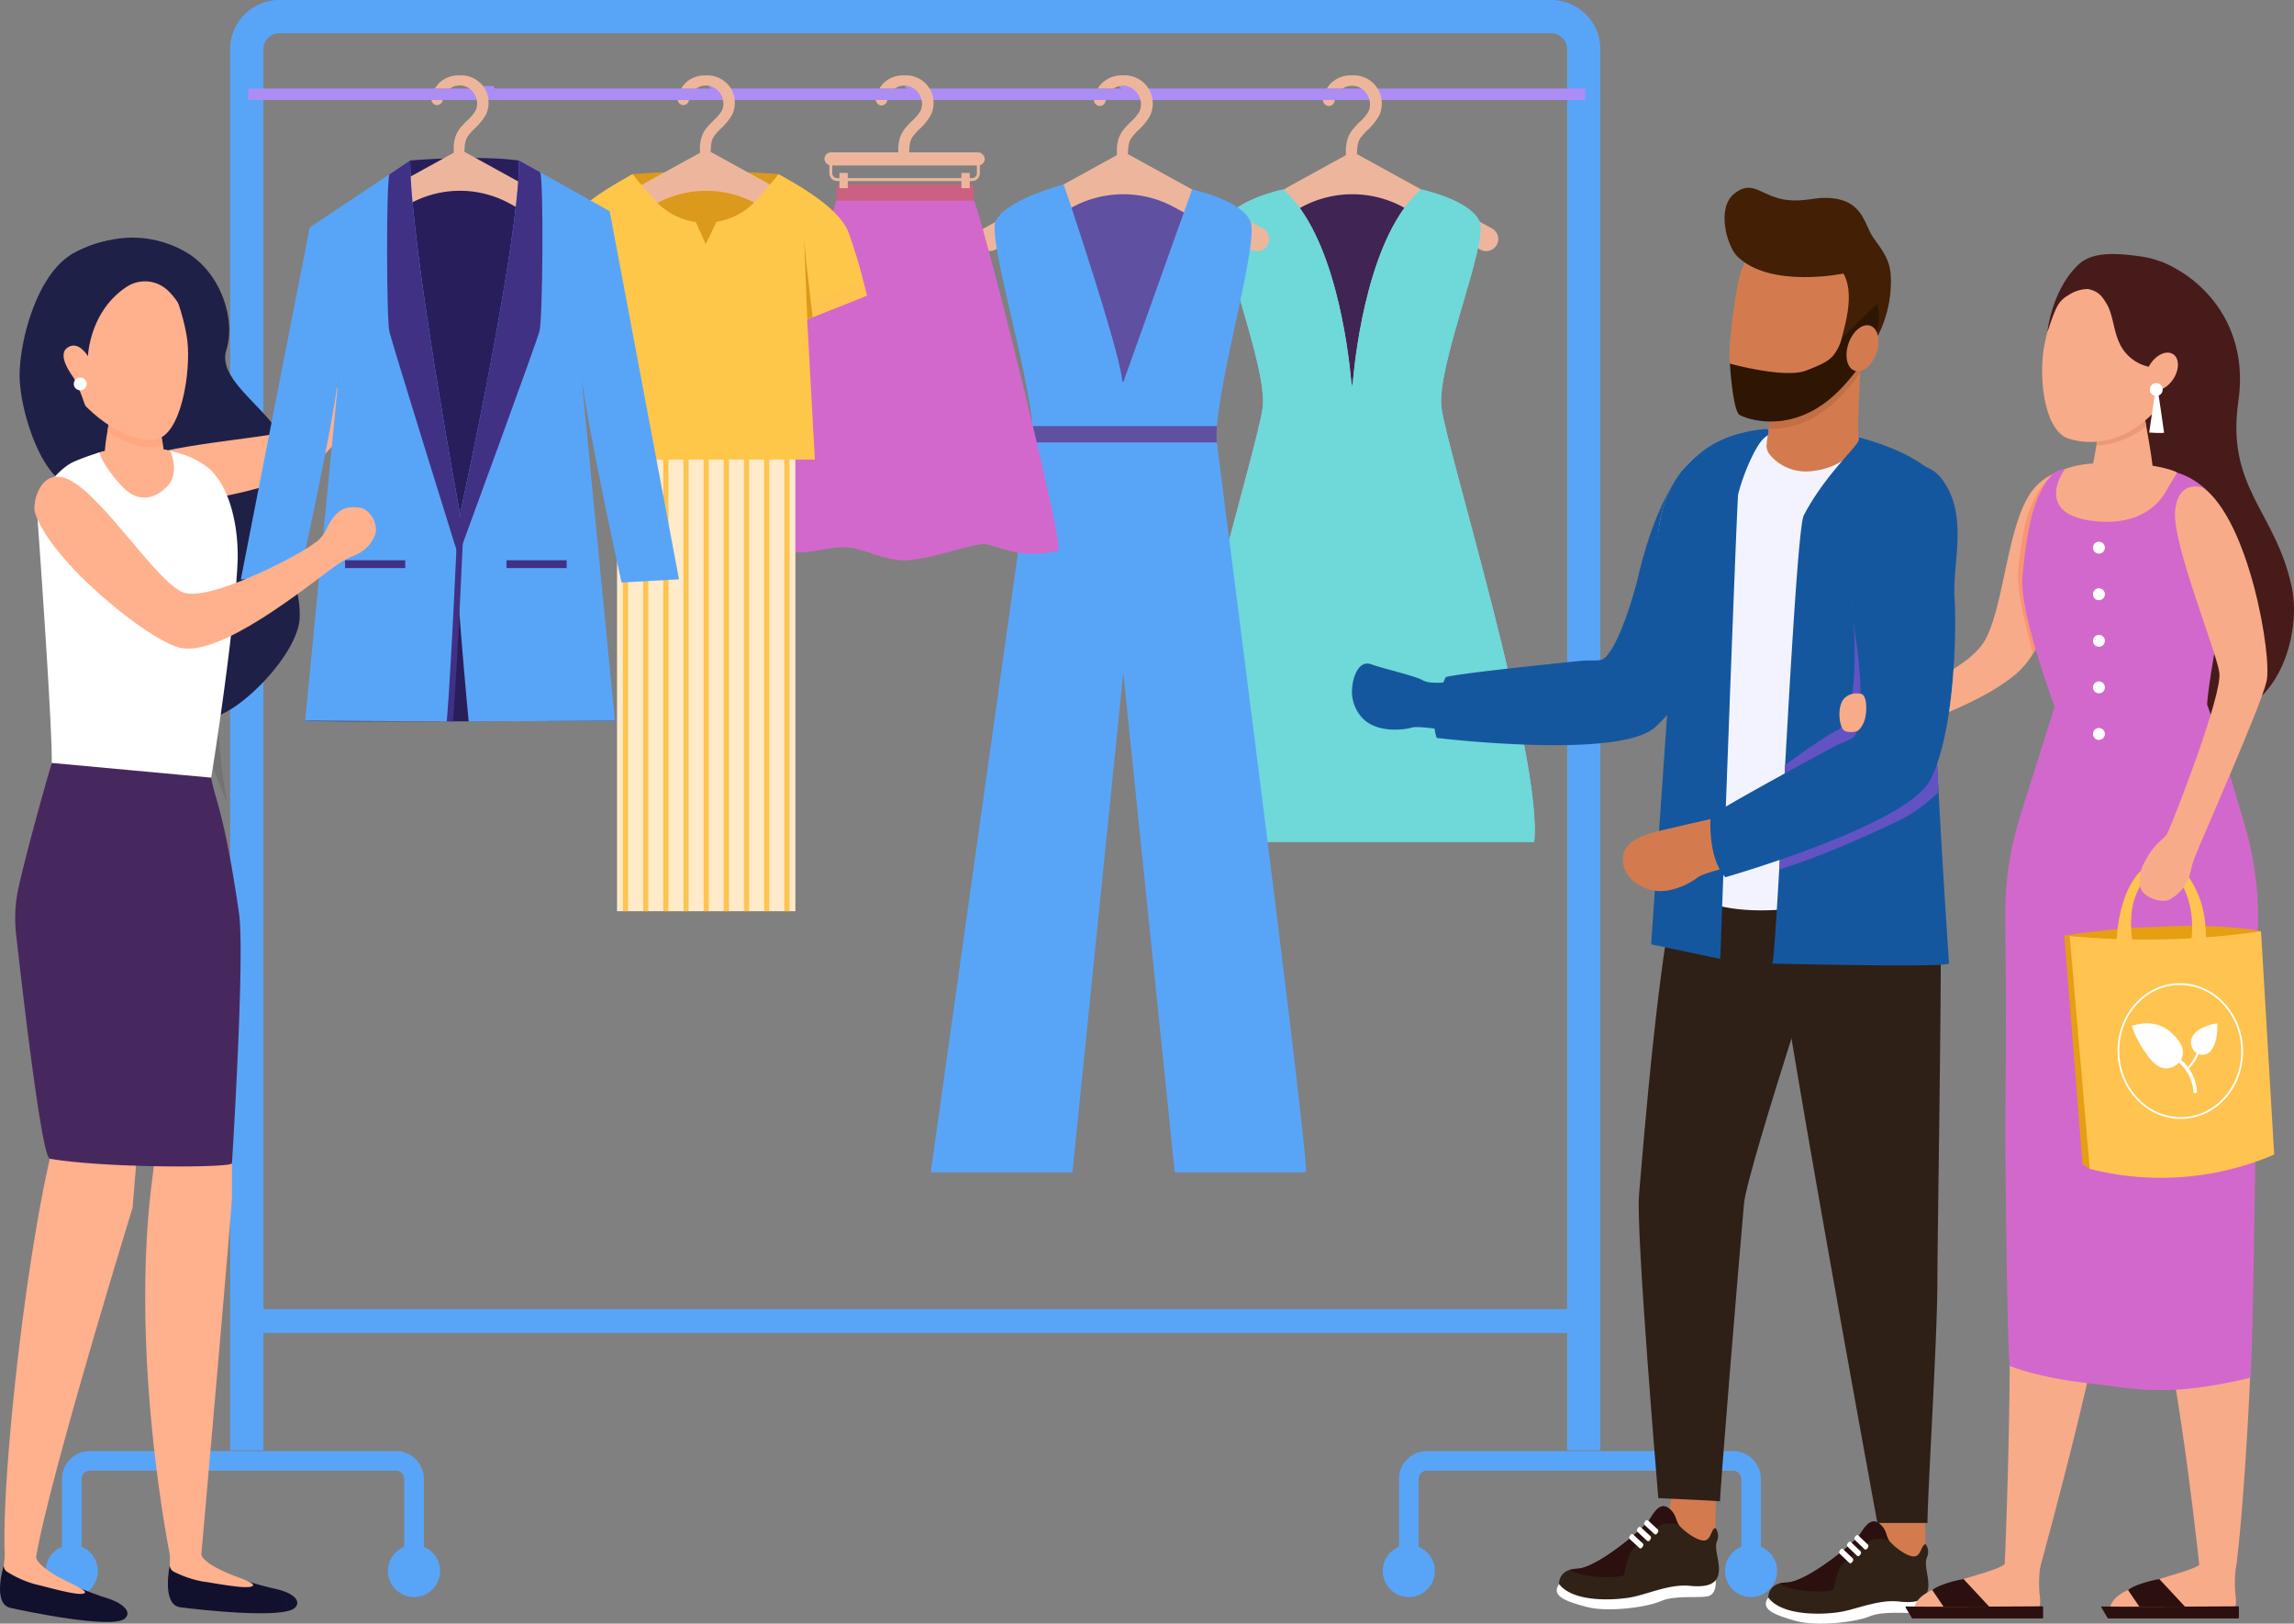 <svg xmlns="http://www.w3.org/2000/svg" xmlns:xlink="http://www.w3.org/1999/xlink" width="589.063" height="416.964" viewBox="0 0 589.063 416.964">
  <rect x="0" y="0" width="589.063" height="416.964" fill="#808080" stroke="none"/>
  <defs>
    <linearGradient id="linear-gradient" x1="0.244" y1="-32.692" x2="1.246" y2="97.182" gradientUnits="objectBoundingBox">
      <stop offset="0.007" stop-color="#a68df8"/>
      <stop offset="1" stop-color="#bc8eed"/>
    </linearGradient>
    <linearGradient id="linear-gradient-2" x1="-6.865" y1="-14.105" x2="59.542" y2="115.783" xlink:href="#linear-gradient"/>
    <linearGradient id="linear-gradient-3" x1="-12.663" y1="-24.055" x2="57.482" y2="105.834" xlink:href="#linear-gradient"/>
    <linearGradient id="linear-gradient-4" x1="-16.857" y1="-32.534" x2="51.781" y2="97.354" xlink:href="#linear-gradient"/>
    <linearGradient id="linear-gradient-5" x1="-21.023" y1="-41.815" x2="45.355" y2="88.073" xlink:href="#linear-gradient"/>
    <linearGradient id="linear-gradient-6" x1="0.786" y1="0.617" x2="1.617" y2="0.462" gradientUnits="objectBoundingBox">
      <stop offset="0" stop-color="#11112e"/>
      <stop offset="1" stop-color="#0f1642"/>
    </linearGradient>
    <linearGradient id="linear-gradient-7" x1="3.82" y1="3.097" x2="4.664" y2="2.967" xlink:href="#linear-gradient-6"/>
    <linearGradient id="linear-gradient-8" x1="0.5" y1="0.977" x2="0.5" y2="0.053" gradientUnits="objectBoundingBox">
      <stop offset="0.007" stop-color="#fff"/>
      <stop offset="1" stop-color="#fff"/>
    </linearGradient>
    <linearGradient id="linear-gradient-9" x1="5.714" y1="0.946" x2="6.772" y2="0.946" gradientUnits="objectBoundingBox">
      <stop offset="0.002" stop-color="#421f05"/>
      <stop offset="1" stop-color="#301704"/>
    </linearGradient>
  </defs>
  <g id="Grupo_37776" data-name="Grupo 37776" transform="translate(-2098.727 -760.548)">
    <g id="clothes_and_woman" data-name="clothes and woman" transform="translate(2098.727 760.548)">
      <g id="Grupo_37716" data-name="Grupo 37716" transform="translate(11.738)">
        <g id="Grupo_37706" data-name="Grupo 37706" transform="translate(47.357)">
          <path id="Trazado_102201" data-name="Trazado 102201" d="M2715.709,1133.005h-8.526V773.189a4.12,4.12,0,0,0-4.115-4.115H2376.5a4.119,4.119,0,0,0-4.115,4.115v359.816h-8.527V773.189a12.656,12.656,0,0,1,12.642-12.641h326.568a12.656,12.656,0,0,1,12.642,12.641Z" transform="translate(-2363.858 -760.548)" fill="#58a5f8"/>
        </g>
        <g id="Grupo_37709" data-name="Grupo 37709" transform="translate(0 372.654)">
          <g id="Grupo_37707" data-name="Grupo 37707" transform="translate(4.184)">
            <path id="Trazado_102202" data-name="Trazado 102202" d="M2260.559,2460.721a2.511,2.511,0,0,1-2.51-2.511V2439.6a2.113,2.113,0,0,0-2.111-2.111H2177.3a2.114,2.114,0,0,0-2.111,2.111v18.607a2.511,2.511,0,1,1-5.021,0V2439.6a7.141,7.141,0,0,1,7.133-7.133h78.642a7.14,7.14,0,0,1,7.132,7.133v18.607A2.511,2.511,0,0,1,2260.559,2460.721Z" transform="translate(-2170.163 -2432.47)" fill="#58a5f8"/>
          </g>
          <g id="Grupo_37708" data-name="Grupo 37708" transform="translate(0 24.088)">
            <circle id="Elipse_1027" data-name="Elipse 1027" cx="6.695" cy="6.695" r="6.695" fill="#58a5f8"/>
            <circle id="Elipse_1028" data-name="Elipse 1028" cx="6.695" cy="6.695" r="6.695" transform="translate(87.885)" fill="#58a5f8"/>
          </g>
        </g>
        <g id="Grupo_37712" data-name="Grupo 37712" transform="translate(343.325 372.654)">
          <g id="Grupo_37710" data-name="Grupo 37710" transform="translate(4.184)">
            <path id="Trazado_102203" data-name="Trazado 102203" d="M3800.9,2460.721a2.511,2.511,0,0,1-2.511-2.511V2439.6a2.114,2.114,0,0,0-2.111-2.111h-78.641a2.113,2.113,0,0,0-2.111,2.111v18.607a2.511,2.511,0,0,1-5.021,0V2439.6a7.14,7.14,0,0,1,7.132-7.133h78.641a7.141,7.141,0,0,1,7.133,7.133v18.607A2.511,2.511,0,0,1,3800.9,2460.721Z" transform="translate(-3710.5 -2432.47)" fill="#58a5f8"/>
          </g>
          <g id="Grupo_37711" data-name="Grupo 37711" transform="translate(0 24.088)">
            <circle id="Elipse_1029" data-name="Elipse 1029" cx="6.695" cy="6.695" r="6.695" fill="#58a5f8"/>
            <circle id="Elipse_1030" data-name="Elipse 1030" cx="6.695" cy="6.695" r="6.695" transform="translate(87.885)" fill="#58a5f8"/>
          </g>
        </g>
        <g id="Grupo_37713" data-name="Grupo 37713" transform="translate(50.638 336.178)">
          <rect id="Rectángulo_31997" data-name="Rectángulo 31997" width="343.325" height="6.139" fill="#58a5f8"/>
        </g>
        <g id="Grupo_37714" data-name="Grupo 37714" transform="translate(52.002 22.724)">
          <rect id="Rectángulo_31998" data-name="Rectángulo 31998" width="343.325" height="2.954" fill="url(#linear-gradient)"/>
        </g>
        <g id="Grupo_37715" data-name="Grupo 37715" transform="translate(110.8 22.088)">
          <path id="Trazado_102204" data-name="Trazado 102204" d="M2653.679,862.6h-3.093a4.817,4.817,0,0,0-1.208-2.208,4.679,4.679,0,0,0-.88-.746h4.148A6.794,6.794,0,0,1,2653.679,862.6Z" transform="translate(-2648.498 -859.646)" fill="url(#linear-gradient-2)"/>
          <path id="Trazado_102205" data-name="Trazado 102205" d="M2919.466,862.6h-2.985a4.646,4.646,0,0,0-1.213-2.327,4.587,4.587,0,0,0-.708-.627h3.944A6.674,6.674,0,0,1,2919.466,862.6Z" transform="translate(-2855.259 -859.646)" fill="url(#linear-gradient-3)"/>
          <path id="Trazado_102206" data-name="Trazado 102206" d="M3145.282,862.6h-3.027a4.716,4.716,0,0,0-1.213-2.282,4.667,4.667,0,0,0-.772-.671h4.022A6.709,6.709,0,0,1,3145.282,862.6Z" transform="translate(-3030.659 -859.646)" fill="url(#linear-gradient-4)"/>
          <path id="Trazado_102207" data-name="Trazado 102207" d="M3391.3,859.646a6.841,6.841,0,0,1,1.035,2.953h-3.095a4.842,4.842,0,0,0-1.211-2.208,4.651,4.651,0,0,0-.878-.746Z" transform="translate(-3222.517 -859.646)" fill="url(#linear-gradient-5)"/>
        </g>
      </g>
      <g id="Grupo_37719" data-name="Grupo 37719" transform="translate(300.28 19.358)">
        <path id="Trazado_102208" data-name="Trazado 102208" d="M3573.558,978.833H3609s-10.807,37.8-11.242,40.959-2.392,20.228-7.177,15.334-4.676,1.849-12.833-16.313S3573.558,978.833,3573.558,978.833Z" transform="translate(-3544.365 -949.537)" fill="#402454"/>
        <g id="Grupo_37718" data-name="Grupo 37718" transform="translate(9.513)">
          <path id="Trazado_102209" data-name="Trazado 102209" d="M3560.45,962.3a3.1,3.1,0,0,1-1.492-.385L3539.3,951.088a27.384,27.384,0,0,0-26.418,0l-19.662,10.826a3.1,3.1,0,0,1-2.99-5.43l34.365-18.923.023-.012.095-.049.054-.026.077-.035.076-.032.054-.021.1-.036.026-.009c.047-.016.085-.028.124-.039l.017,0c.044-.013.088-.024.131-.035s.1-.023.146-.031l.145-.024h.013c.043-.006.087-.011.131-.015l.03,0c.038,0,.076-.006.114-.008l.056,0,.085,0h.079l.065,0c.038,0,.075,0,.113.008l.031,0c.044,0,.087.009.13.015l.014,0c.046.006.092.014.138.023s.1.02.144.031l.012,0,.125.033.011,0c.046.013.084.025.121.038l.037.012.094.035.058.023.073.031.08.036.051.025.1.051.025.013,34.362,18.921a3.1,3.1,0,0,1-1.5,5.815Z" transform="translate(-3488.621 -917.166)" fill="#edb69c"/>
          <g id="Grupo_37717" data-name="Grupo 37717" transform="translate(29.902)">
            <path id="Trazado_102210" data-name="Trazado 102210" d="M3637.858,853.716a6.8,6.8,0,0,0-1.033-2.953,7.272,7.272,0,0,0-6.6-3.367,7.289,7.289,0,0,0-5.327,1.972,6.9,6.9,0,0,0-1.1,1.395h4.072a4.226,4.226,0,0,1,2.4-.692,4.28,4.28,0,0,1,2.4.692,4.664,4.664,0,0,1,.88.746,4.817,4.817,0,0,1,1.208,2.208,4.881,4.881,0,0,1,.128,1.127,4.173,4.173,0,0,1-.456,1.934,10.776,10.776,0,0,1-1.983,2.376,23.157,23.157,0,0,0-2.113,2.268,7.693,7.693,0,0,0-1.157,2.113,9.956,9.956,0,0,0-.49,3.308v.007c0,.451.012.777.034,1.006.1,1.112.44-.038.84-.038h1.11c.408,0,.683,1.035.826-.184.022-.191.042-.438.059-.755a10.644,10.644,0,0,1,.215-1.88,4.882,4.882,0,0,1,.651-1.536,15.417,15.417,0,0,1,1.878-2.078,14.85,14.85,0,0,0,2.87-3.562,7.027,7.027,0,0,0,.735-3.2A7.561,7.561,0,0,0,3637.858,853.716Zm-13.733,1.543a1.538,1.538,0,0,0,1.646-1.206c.031-.115.063-.227.1-.337h-3.088A1.636,1.636,0,0,0,3624.125,855.259Z" transform="translate(-3622.779 -847.396)" fill="#edb69c"/>
          </g>
        </g>
        <path id="Trazado_102211" data-name="Trazado 102211" d="M3515.8,1034.826c-1.305-10.681,12.073-42.177,9.79-47.725s-15.015-8.268-15.015-8.268c-13.146,11.368-16.729,40.8-17.485,48.993q-.125.826-.238,1.666-.114-.841-.238-1.666c-.756-8.189-4.339-37.625-17.485-48.993,0,0-12.731,2.719-15.014,8.268s11.094,37.044,9.789,47.725-26.1,90.405-23.819,111.559h93.533C3541.907,1125.231,3517.11,1045.508,3515.8,1034.826Z" transform="translate(-3445.942 -949.537)" fill="#96c9e3"/>
        <path id="Trazado_102212" data-name="Trazado 102212" d="M3515.8,1034.826c-1.305-10.681,12.073-42.177,9.79-47.725s-15.015-8.268-15.015-8.268c-13.146,11.368-16.729,40.8-17.485,48.993q-.125.826-.238,1.666-.114-.841-.238-1.666c-.756-8.189-4.339-37.625-17.485-48.993,0,0-12.731,2.719-15.014,8.268s11.094,37.044,9.789,47.725-26.1,90.405-23.819,111.559h93.533C3541.907,1125.231,3517.11,1045.508,3515.8,1034.826Z" transform="translate(-3445.942 -949.537)" fill="#6fd8d8"/>
      </g>
      <g id="Grupo_37722" data-name="Grupo 37722" transform="translate(239.001 19.358)">
        <path id="Trazado_102213" data-name="Trazado 102213" d="M3309.671,978.833h35.445s-10.807,37.8-11.242,40.959-2.393,20.228-7.177,15.334-4.676,1.849-12.833-16.313S3309.671,978.833,3309.671,978.833Z" transform="translate(-3278.017 -949.537)" fill="#5f50a1"/>
        <g id="Grupo_37721" data-name="Grupo 37721" transform="translate(11.974)">
          <path id="Trazado_102214" data-name="Trazado 102214" d="M3296.563,962.3a3.1,3.1,0,0,1-1.492-.385l-19.661-10.826a27.384,27.384,0,0,0-26.418,0l-19.661,10.826a3.1,3.1,0,0,1-2.99-5.43l34.365-18.923.023-.012.095-.049.054-.026.077-.035.076-.032.054-.021.1-.036.026-.009.124-.039.017,0c.045-.013.088-.024.132-.035s.1-.023.146-.031l.145-.024h.013c.043-.006.087-.011.131-.015l.03,0c.038,0,.076-.006.114-.008l.056,0,.085,0h.079l.065,0c.038,0,.075,0,.113.008l.031,0c.044,0,.087.009.131.015l.014,0c.045.006.092.014.138.023s.1.02.144.031l.012,0c.039.009.083.021.125.033l.012,0c.046.013.083.025.121.038l.037.012.094.035.058.023.073.031.079.036.052.025.1.051.025.013,34.362,18.921a3.1,3.1,0,0,1-1.5,5.815Z" transform="translate(-3224.734 -917.166)" fill="#edb69c"/>
          <g id="Grupo_37720" data-name="Grupo 37720" transform="translate(29.903)">
            <path id="Trazado_102215" data-name="Trazado 102215" d="M3358.9,853.716a1.635,1.635,0,0,0,1.345,1.543,1.537,1.537,0,0,0,1.646-1.206c.03-.115.061-.227.1-.337Zm15.081,0a6.834,6.834,0,0,0-1.035-2.953,7.274,7.274,0,0,0-6.6-3.367,7.293,7.293,0,0,0-5.327,1.972,7.09,7.09,0,0,0-1.1,1.395h4.072a4.237,4.237,0,0,1,2.4-.692,4.292,4.292,0,0,1,2.4.692,4.668,4.668,0,0,1,.878.746,4.74,4.74,0,0,1,1.338,3.335,4.145,4.145,0,0,1-.458,1.934,10.687,10.687,0,0,1-1.981,2.376,22.92,22.92,0,0,0-2.113,2.268,7.754,7.754,0,0,0-1.159,2.113,10,10,0,0,0-.49,3.308v.007c0,.454.013.779.034,1.009.108,1.107.442-.041.842-.041h1.107c.409,0,.685,1.035.827-.184.022-.191.042-.438.058-.755a11.1,11.1,0,0,1,.216-1.88,4.885,4.885,0,0,1,.654-1.536,15.5,15.5,0,0,1,1.875-2.078,14.8,14.8,0,0,0,2.873-3.562,7.03,7.03,0,0,0,.734-3.2A7.565,7.565,0,0,0,3373.976,853.716Z" transform="translate(-3358.895 -847.396)" fill="#edb69c"/>
          </g>
        </g>
        <path id="Trazado_102216" data-name="Trazado 102216" d="M3267.3,1226.724H3233.67l-13.215-128.346-13.06,128.346h-36.381l25.938-184.266a12.8,12.8,0,0,0,.393-3.185,37.377,37.377,0,0,0-.187-4.191c-1.518-16.22-11.418-47.86-9.5-52.511,2.282-5.547,17.5-9.565,17.5-9.565s14.239,42.1,15,50.292c.083.55.393.55.476,0l17.484-48.994s12.732,2.72,15.016,8.267c2.039,4.961-7.508,37.938-8.626,52.511a24.068,24.068,0,0,0-.025,4.191c.007.049.011.1.018.146C3245.8,1050.1,3268.706,1226.724,3267.3,1226.724Z" transform="translate(-3171.014 -945.009)" fill="#58a5f8"/>
        <path id="Trazado_102217" data-name="Trazado 102217" d="M3335.63,1255.7H3288.5a37.428,37.428,0,0,0-.186-4.191h47.343A24.042,24.042,0,0,0,3335.63,1255.7Z" transform="translate(-3262.167 -1161.44)" fill="#5f50a1"/>
      </g>
      <g id="Grupo_37728" data-name="Grupo 37728" transform="translate(196.215 19.358)">
        <path id="Trazado_102218" data-name="Trazado 102218" d="M3054.585,1075.03a23.615,23.615,0,0,1-12.851-.016c-.025,0-.05-.011-.074-.018-1.9-.478-3.479-1.031-4.613-1.365a9.2,9.2,0,0,0-1.081-.267,9.535,9.535,0,0,0-3.007.361c-.314.072-.645.148-.99.234l-.218.054c-3.672.914-8.86,2.506-13.195,3.171a.116.116,0,0,1-.027,0c-.721.11-1.419.2-2.082.247-.227.018-.447.031-.665.041-.166.007-.332.011-.5.013s-.335,0-.5,0c-.582-.009-1.145-.047-1.7-.108a22.96,22.96,0,0,1-3.593-.719l-.027-.007c-3.638-1.009-6.778-2.556-10.273-2.437l-.18.007c-.1,0-.2.007-.3.011-.753.031-1.375.07-1.912.117a27.724,27.724,0,0,0-3.681.6,37.694,37.694,0,0,1-3.757.53,9.18,9.18,0,0,1-.927.045c-.042,0-.086,0-.128,0-4.813-.069-9.26-3.6-9.26-3.6-.249-22.12,18.531-86.754,18.531-86.754s33.261-4.207,35.37,0C3035.115,989.486,3056.411,1074.459,3054.585,1075.03Z" transform="translate(-2979.049 -953.008)" fill="#d268cc"/>
        <g id="Grupo_37723" data-name="Grupo 37723" transform="translate(14.075 62.002)">
          <path id="Trazado_102219" data-name="Trazado 102219" d="M3045.879,1248.935a27.722,27.722,0,0,0-3.681.6c.07-10.542.429-32.2,2.139-41.091.013-.072.026-.144.04-.213.1-.514.389-.238.344.328-.207,2.744-.384,6.309-.384,10.41C3044.336,1228.239,3045.223,1240.857,3045.879,1248.935Z" transform="translate(-3042.198 -1189.592)" fill="#d268cc"/>
          <path id="Trazado_102220" data-name="Trazado 102220" d="M3134.837,1187.993c-.227.018-.447.031-.665.041-.167.007-.333.011-.5.013s-.335,0-.5,0c-.582-.009-1.145-.047-1.7-.108-.182-11.225-.173-34.472,1.184-47.9,1.8-17.85,1.92-16.945,1.722-9.258C3134.264,1135.442,3133.579,1173.368,3134.837,1187.993Z" transform="translate(-3111.513 -1125.568)" fill="#d268cc"/>
          <path id="Trazado_102221" data-name="Trazado 102221" d="M3224.3,1248.213a9.217,9.217,0,0,0-1.081-.267,9.549,9.549,0,0,0-3.007.362c.079-13.233-.453-31.563-.047-39C3220.594,1201.517,3222.88,1229.125,3224.3,1248.213Z" transform="translate(-3180.381 -1189.593)" fill="#d268cc"/>
        </g>
        <path id="Trazado_102222" data-name="Trazado 102222" d="M3097.568,977.018H3062.2l.217-3.784a.454.454,0,0,1,.448-.424h34.076a.449.449,0,0,1,.444.424Z" transform="translate(-3043.665 -944.857)" fill="#cc6080"/>
        <g id="Grupo_37727" data-name="Grupo 37727" transform="translate(15.492)">
          <g id="Grupo_37724" data-name="Grupo 37724" transform="translate(13.168)">
            <path id="Trazado_102223" data-name="Trazado 102223" d="M3107.633,853.716a1.587,1.587,0,0,0,1.307,1.4,1.508,1.508,0,0,0,1.615-1.186c.02-.074.038-.146.061-.216Zm14.807,0a6.708,6.708,0,0,0-.99-2.953,7.145,7.145,0,0,0-6.518-3.367,7.164,7.164,0,0,0-5.231,1.936,6.808,6.808,0,0,0-1.114,1.431h3.946a4.419,4.419,0,0,1,4.894,0,4.651,4.651,0,0,1,.773.671,4.711,4.711,0,0,1,1.213,2.282,4.816,4.816,0,0,1,.1.992,4.077,4.077,0,0,1-.447,1.9,10.572,10.572,0,0,1-1.947,2.333,22.859,22.859,0,0,0-2.075,2.228,7.534,7.534,0,0,0-1.136,2.077,9.775,9.775,0,0,0-.481,3.247v0c0,.267,0,.489.011.673.072,1.6.422.279.847.279h1.089c.411,0,.685,1.069.822-.279.016-.173.031-.384.045-.644a10.744,10.744,0,0,1,.213-1.844,4.814,4.814,0,0,1,.64-1.509,15.384,15.384,0,0,1,1.842-2.042,14.573,14.573,0,0,0,2.821-3.495,6.913,6.913,0,0,0,.721-3.142C3122.478,854.23,3122.465,853.97,3122.44,853.716Z" transform="translate(-3107.633 -847.396)" fill="#edb69c"/>
          </g>
          <rect id="Rectángulo_31999" data-name="Rectángulo 31999" width="41.161" height="3.355" rx="1.678" transform="translate(0 19.774)" fill="#edb69c"/>
          <g id="Grupo_37725" data-name="Grupo 37725" transform="translate(1.269 21.612)">
            <path id="Trazado_102224" data-name="Trazado 102224" d="M3054.249,944.787v3.232a2.028,2.028,0,0,0,2.154,1.864h34.315a2.028,2.028,0,0,0,2.154-1.864V944.36Zm37.875,3.232a1.289,1.289,0,0,1-1.406,1.116H3056.4a1.288,1.288,0,0,1-1.406-1.116v-2.493l37.127-.409Z" transform="translate(-3054.249 -944.36)" fill="#edb69c"/>
          </g>
          <g id="Grupo_37726" data-name="Grupo 37726" transform="translate(3.85 25.052)">
            <rect id="Rectángulo_32000" data-name="Rectángulo 32000" width="2.136" height="3.916" fill="#edb69c"/>
            <rect id="Rectángulo_32001" data-name="Rectángulo 32001" width="2.136" height="3.916" transform="translate(31.325)" fill="#edb69c"/>
          </g>
        </g>
      </g>
      <g id="Grupo_37732" data-name="Grupo 37732" transform="translate(140.1 19.358)">
        <g id="Grupo_37730" data-name="Grupo 37730" transform="translate(18.341 79.882)">
          <rect id="Rectángulo_32002" data-name="Rectángulo 32002" width="45.802" height="134.767" fill="#ffeac9"/>
          <g id="Grupo_37729" data-name="Grupo 37729" transform="translate(1.523)">
            <rect id="Rectángulo_32003" data-name="Rectángulo 32003" width="1.318" height="134.767" fill="#ffc34f"/>
            <rect id="Rectángulo_32004" data-name="Rectángulo 32004" width="1.318" height="134.767" transform="translate(5.18)" fill="#ffc34f"/>
            <rect id="Rectángulo_32005" data-name="Rectángulo 32005" width="1.318" height="134.767" transform="translate(10.359)" fill="#ffc34f"/>
            <rect id="Rectángulo_32006" data-name="Rectángulo 32006" width="1.318" height="134.767" transform="translate(15.539)" fill="#ffc34f"/>
            <rect id="Rectángulo_32007" data-name="Rectángulo 32007" width="1.318" height="134.767" transform="translate(20.719)" fill="#ffc34f"/>
            <rect id="Rectángulo_32008" data-name="Rectángulo 32008" width="1.318" height="134.767" transform="translate(25.898)" fill="#ffc34f"/>
            <rect id="Rectángulo_32009" data-name="Rectángulo 32009" width="1.318" height="134.767" transform="translate(31.078)" fill="#ffc34f"/>
            <rect id="Rectángulo_32010" data-name="Rectángulo 32010" width="1.318" height="134.767" transform="translate(36.258)" fill="#ffc34f"/>
            <rect id="Rectángulo_32011" data-name="Rectángulo 32011" width="1.318" height="134.767" transform="translate(41.438)" fill="#ffc34f"/>
          </g>
        </g>
        <g id="Grupo_37731" data-name="Grupo 37731">
          <path id="Trazado_102225" data-name="Trazado 102225" d="M2827.428,958.725a259,259,0,0,1,37.509,0s1.121,12.517-.912,14.566-14.936,6.955-22.208,7.54-6.334,6.955-10.479-1.245S2827.428,958.725,2827.428,958.725Z" transform="translate(-2805.106 -933.381)" fill="#db9a1b"/>
          <path id="Trazado_102226" data-name="Trazado 102226" d="M2880.718,877.065a1.557,1.557,0,0,1-1.28-1.314h2.917l-.041.144a1.512,1.512,0,0,1-1.422,1.181A1.492,1.492,0,0,1,2880.718,877.065Z" transform="translate(-2845.526 -869.431)" fill="#edb69c"/>
          <path id="Trazado_102227" data-name="Trazado 102227" d="M2821.444,889.657a3,3,0,0,1-4.087,1.183l-1.974-1.087-11.187-6.16-5.927-3.263c-.175-.1-.352-.191-.53-.283a26.585,26.585,0,0,0-24.79.106c-.11.058-.218.117-.328.177l-5.26,2.9-5.808,3.2h0l-2.439,1.345-3.987,2.194-1.594.878a3.009,3.009,0,0,1-4.341-3.472,3.147,3.147,0,0,1,.22-.555,2.988,2.988,0,0,1,1.22-1.244l4.685-2.581,1.426-.786,9.914-5.458,2.181-1.2,5.945-3.272h0l9.1-5.011c-.02-.222-.033-.539-.033-.979v0a9.706,9.706,0,0,1,.476-3.211,7.494,7.494,0,0,1,1.123-2.053,22.744,22.744,0,0,1,2.053-2.2,10.47,10.47,0,0,0,1.925-2.307,4.053,4.053,0,0,0,.442-1.877,4.844,4.844,0,0,0-.085-.91,4.645,4.645,0,0,0-1.213-2.327,4.577,4.577,0,0,0-.708-.626,4.157,4.157,0,0,0-2.477-.768,4.082,4.082,0,0,0-2.473.768h-3.872a6.852,6.852,0,0,1,1.125-1.453,7.083,7.083,0,0,1,5.172-1.914,7.079,7.079,0,0,1,6.468,3.367,6.672,6.672,0,0,1,.961,2.953c.022.229.031.46.031.7a6.848,6.848,0,0,1-.712,3.106,14.4,14.4,0,0,1-2.79,3.456,14.867,14.867,0,0,0-1.821,2.019,4.691,4.691,0,0,0-.633,1.491,10.6,10.6,0,0,0-.209,1.824c-.015.308-.036.546-.056.732a.017.017,0,0,0,.009,0l.072.031.076.034.05.025c.034.016.065.034.1.049l.025.013,9.206,5.069,5.74,3.16,2.448,1.347,12.743,7.019,3.223,1.774a3.012,3.012,0,0,1,1.183,4.088Z" transform="translate(-2744.216 -847.396)" fill="#edb69c"/>
          <path id="Trazado_102228" data-name="Trazado 102228" d="M2794.5,998.384l-.043.018.57,10.387,1.409,25.631h-54.589l1.356-33.746.131-3.26h0l-.006,0h-.008l-.01,0-2.041-.815c-3.506-1.4-10.563-4.232-13.976-5.67.323-1.326.657-2.624.989-3.875.462-1.737.925-3.381,1.368-4.878.764-2.575,1.473-4.712,2.031-6.127,2.659-6.752,14.241-12.791,17.933-14.932l.5.616c1.74,2.157,3.665,4.456,5.743,6.622a17.093,17.093,0,0,0,9.988,5.044l2.568,5.689,2.775-5.733a17.06,17.06,0,0,0,9.7-5c2.076-2.166,4-4.465,5.743-6.622l.5-.616c3.692,2.141,15.274,8.18,17.932,14.932a123.187,123.187,0,0,1,3.8,12.519c.314,1.218.624,2.47.926,3.74h0c-3.836,1.577-10.878,4.357-13.9,5.548l-1.295.509Z" transform="translate(-2727.291 -935.76)" fill="#ffc74a"/>
          <path id="Trazado_102229" data-name="Trazado 102229" d="M3043.366,1088.006h0c-3.836,1.577-10.878,4.357-13.9,5.548l-.626.247-.107.042-.561.221-.076.03q-.07-1.561-.137-3.072-.039-.894-.077-1.768l1.02-.327c2.963-.958,9.012-2.947,13.542-4.661C3042.754,1085.484,3043.064,1086.736,3043.366,1088.006Z" transform="translate(-2960.881 -1031.47)" fill="#ffc34f"/>
          <path id="Trazado_102230" data-name="Trazado 102230" d="M2743.644,1082.811c-.1,1.607-.208,3.292-.32,5.028h-.006l-.01,0-2.041-.815c-3.506-1.4-10.563-4.232-13.976-5.671.323-1.326.657-2.624.989-3.875l13.851,4.813Z" transform="translate(-2727.291 -1026.191)" fill="#ffc34f"/>
          <path id="Trazado_102231" data-name="Trazado 102231" d="M3027.364,1054.944l-.626.247-.108.042-.561.221-.075.03q-.07-1.561-.137-3.072-.038-.894-.076-1.768c-.323-7.584-.529-13.79-.6-16.062.164,3.231,1.012,10.654,1.621,15.735.016.14.033.278.049.414C3027.077,1052.629,3027.265,1054.157,3027.364,1054.944Z" transform="translate(-2958.783 -992.859)" fill="#db9a1b"/>
          <path id="Trazado_102232" data-name="Trazado 102232" d="M2793.215,1035.1c-.011.968-.351,6.94-.845,14.782-.1,1.607-.207,3.292-.32,5.028h-.006l-.011,0-2.041-.815c.177-.959.5-2.689.865-4.733C2791.827,1044.006,2793.15,1036.507,2793.215,1035.1Z" transform="translate(-2776.017 -993.265)" fill="#db9a1b"/>
        </g>
      </g>
      <g id="woman" transform="translate(0 19.358)">
        <g id="Grupo_37734" data-name="Grupo 37734" transform="translate(26.778 190.292)">
          <path id="Trazado_102233" data-name="Trazado 102233" d="M2229.691,1771.334c1.56,6.672,2.879,12.639,1.623,21.923-6.194,45.79,4.433,97.735,4.433,97.735l7.953.683s7.917-89.592,7.94-92.607c.032-3.979.221-72.9-2.809-89.64s-26.367-2.925-26.367-2.925a92.425,92.425,0,0,0-3.559,18.476C2218.115,1733.553,2229.362,1769.928,2229.691,1771.334Z" transform="translate(-2218.866 -1701.147)" fill="#ffb08c"/>
          <g id="Grupo_37733" data-name="Grupo 37733" transform="translate(16.331 188.307)">
            <path id="Trazado_102234" data-name="Trazado 102234" d="M2292.613,2564.438s-2.144,10.03,2.665,10.682c3.678.5,26.619,3.179,29.54.091,1.886-2-1.313-4.061-5.134-4.83s-12.952-3.545-15.086-4.984C2304.6,2565.4,2303.754,2568.323,2292.613,2564.438Z" transform="translate(-2292.137 -2560.326)" fill="url(#linear-gradient-6)"/>
            <path id="Trazado_102235" data-name="Trazado 102235" d="M2294.322,2547.267s.056,1.018-.011,2.625a1.878,1.878,0,0,0,1.053,1.771,27.337,27.337,0,0,0,7.311,2.5c3.7.5,12.436,2.3,13.019,1.01.289-.638-3.4-1.912-4.14-2.2s-8.241-2.961-9.2-5.73C2301.374,2544.409,2294.322,2547.267,2294.322,2547.267Z" transform="translate(-2293.825 -2545.991)" fill="#ffb08c"/>
          </g>
        </g>
        <g id="Grupo_37737" data-name="Grupo 37737" transform="translate(0 193.978)">
          <g id="Grupo_37735" data-name="Grupo 37735" transform="translate(1.139)">
            <path id="Trazado_102236" data-name="Trazado 102236" d="M2103.937,1903.914c2.668.357,4.974,1.076,7.949.665,3.329-19.858,22.94-83.839,24.737-89.684a4.051,4.051,0,0,0,.167-.877c1.622-20.488,5.6-63.641,3.914-86.064-1.292-17.175-23.388-7.8-24.032-7.023-8.065,9.684-5.9,9.924-8.085,20.75-2.352,11.682,4.781,33.31,5.4,44.993s3.877,4.734,1.5,15.239C2108.607,1832.284,2103.007,1885.921,2103.937,1903.914Z" transform="translate(-2103.836 -1717.684)" fill="#ffb08c"/>
          </g>
          <g id="Grupo_37736" data-name="Grupo 37736" transform="translate(0 185.067)">
            <path id="Trazado_102237" data-name="Trazado 102237" d="M2099.687,2564.264s-3.037,9.8,1.693,10.879c3.618.827,26.225,5.559,29.412,2.745,2.058-1.817-.943-4.162-4.679-5.272s-12.581-4.7-14.577-6.32C2111.536,2566.3,2110.433,2569.135,2099.687,2564.264Z" transform="translate(-2098.727 -2560.637)" fill="url(#linear-gradient-7)"/>
            <path id="Trazado_102238" data-name="Trazado 102238" d="M2103.35,2548.8s-.035,1.019-.247,2.613a1.878,1.878,0,0,0,.889,1.858,27.346,27.346,0,0,0,7.057,3.148c3.644.831,12.179,3.4,12.875,2.177.346-.61-3.213-2.209-3.926-2.561s-7.941-3.69-8.646-6.534C2110.629,2546.585,2103.35,2548.8,2103.35,2548.8Z" transform="translate(-2102.115 -2547.994)" fill="#ffb08c"/>
          </g>
        </g>
        <g id="Grupo_37739" data-name="Grupo 37739" transform="translate(5.033 41.712)">
          <path id="Trazado_102239" data-name="Trazado 102239" d="M2166.037,1149.6c4.156-22.927-33.241-10.064-29.158-22.8s1.451-25.6-4.563-29.545-10.444-17.417-10.967-25.971c-.506-8.256,3.784-26.69,13.223-32.433,0,0,.01-.007.012-.007.341-.209.685-.4,1.035-.573a31.286,31.286,0,0,1,7.957-2.935,27.283,27.283,0,0,1,21,3.209c8.543,5.363,12.258,17.127,9.817,24.817s10.612,14.771,14.78,23.384,5.076,13.289,1.824,21.529,2.656,14.406,2.223,23.934C2192.618,1145.392,2162.112,1171.257,2166.037,1149.6Z" transform="translate(-2121.309 -1034.536)" fill="#1f2047"/>
          <g id="Grupo_37738" data-name="Grupo 37738" transform="translate(20.823 8.036)">
            <path id="Trazado_102240" data-name="Trazado 102240" d="M2226.834,1070.59a21.271,21.271,0,0,0-3.941,2.173,21.582,21.582,0,0,0-3.389,2.9,18.438,18.438,0,0,0-1.452,1.692,22.151,22.151,0,0,0-1.278,1.834,29.287,29.287,0,0,0-2.042,4.021,16.982,16.982,0,0,1,4.29-8.008,18.127,18.127,0,0,1,1.7-1.56,17.354,17.354,0,0,1,1.891-1.314A13.938,13.938,0,0,1,2226.834,1070.59Z" transform="translate(-2214.73 -1070.59)" fill="#1a0c02"/>
          </g>
        </g>
        <g id="Grupo_37740" data-name="Grupo 37740" transform="translate(44.616 99.252)">
          <path id="Trazado_102241" data-name="Trazado 102241" d="M2315.459,1316.749c-.059,1.26-1.719,14.958-1.6,21.544a50.639,50.639,0,0,0-3.591,20.621,151.641,151.641,0,0,0,2.387,21.452c-5.6-13.537-11.906-30.462-12.985-37.017-1.693-10.271-.457-35.681,2.51-48.679.568-2.482,3.32-3.6,8.181,2.639C2312.9,1300.577,2315.738,1310.686,2315.459,1316.749Z" transform="translate(-2298.9 -1292.691)" opacity="0.1"/>
        </g>
        <path id="Trazado_102242" data-name="Trazado 102242" d="M2222.51,1173.909s-5.953,3.055-6.26,1.446c-.294-1.546,4.99-7.716,8.2-9.729,6.544-4.108,33.9-5.959,38.937-7.643s25.875-24.569,28.324-27.567,9.831,1.256,7.966,3.231c-2.191,2.32-24.815,29.6-29.517,33.431S2234.265,1180.268,2222.51,1173.909Z" transform="translate(-2190.046 -1066.527)" fill="#ffb08c"/>
        <path id="Trazado_102243" data-name="Trazado 102243" d="M2561.492,1098.258a25.92,25.92,0,0,1,4.215-4.241c2.787-2.135,2.682-2.456,2.626-4.443s-2.279-8.79-4.969-7.782c-3,1.125-3.971,4.936-4.108,4.777s.4-3.894-.667-4.168-1.755,5.747-1.781,6.894a5.93,5.93,0,0,1-1.659,3.89C2554.067,1094.506,2561.492,1098.258,2561.492,1098.258Z" transform="translate(-2453.333 -1029.469)" fill="#ffb08c"/>
        <g id="Grupo_37741" data-name="Grupo 37741" transform="translate(8.771 95.463)">
          <path id="Trazado_102244" data-name="Trazado 102244" d="M2140.851,1365.995c-1.362,5.944-2.771,10.262-2.771,10.262a18.351,18.351,0,0,0,4.275,3.234c15.532,8.637,45.631.01,45.631.01s-6.583-5.807-4.446-18.924c2.315-14.21,6.116-41.273,6.766-55.16.348-7.443-1.271-18.781-7.311-24.219a21.91,21.91,0,0,0-8.838-4.229c-.363-.1-.726-.188-1.092-.273h0a38.867,38.867,0,0,0-5.555-.878,34.636,34.636,0,0,0-12.637,1.257q-.445.123-.888.262a58.445,58.445,0,0,0-5.527,2.027c-3.272,1.373-6.793,5.57-8.88,8.824a5.268,5.268,0,0,0-.824,3.225c.679,9.409,4.02,56.311,3.841,65.391C2142.511,1360.924,2141.333,1363.893,2140.851,1365.995Z" transform="translate(-2138.08 -1275.694)" fill="url(#linear-gradient-8)"/>
        </g>
        <g id="Grupo_37743" data-name="Grupo 37743" transform="translate(3.902 176.574)">
          <g id="Grupo_37742" data-name="Grupo 37742">
            <path id="Trazado_102245" data-name="Trazado 102245" d="M2125.118,1741.234c13.515,2.394,46.31,2.409,46.781,1.194,0,0,3.38-53.471,1.8-64.331-3.811-26.2-6.248-29.22-7.133-34.723l-40.948-3.773s-5.406,18.433-8.45,31.653a36.547,36.547,0,0,0-.706,12.26C2118.212,1699.181,2123.06,1740.868,2125.118,1741.234Z" transform="translate(-2116.235 -1639.601)" fill="#47285e"/>
          </g>
        </g>
        <g id="Grupo_37744" data-name="Grupo 37744" transform="translate(10.921 42.393)">
          <path id="Trazado_102246" data-name="Trazado 102246" d="M2231.6,1238.467c-3.9.7-12.292-2.468-12.537-4.86a41.528,41.528,0,0,1,.757-6.758c.69-4.251,1.586-8.829,1.586-8.829s11.093,2.239,11.317,4.09c.13,1.071.687,4.779,1.3,7.908a18.223,18.223,0,0,0,1.258,4.669C2236.1,1235.691,2235.492,1237.772,2231.6,1238.467Z" transform="translate(-2203.146 -1177.805)" fill="#ffb08c"/>
          <path id="Trazado_102247" data-name="Trazado 102247" d="M2236.708,1230.017a4.644,4.644,0,0,1-1.7.716c-3.169.615-7.858-.79-12.5-3.885.69-4.251,1.586-8.829,1.586-8.829s11.092,2.239,11.317,4.09C2235.542,1223.181,2236.1,1226.889,2236.708,1230.017Z" transform="translate(-2205.84 -1177.805)" fill="#ffa780"/>
          <path id="Trazado_102248" data-name="Trazado 102248" d="M2183.467,1052.124c2.04,2.972,4.069,10.66,4.5,14.3.97,8.259-1.606,24.2-8.007,25.442-5.885,1.144-17.009-4.679-23.365-15.367-8.637-14.525-4.363-27.228.978-30.645C2162.308,1042.826,2172.2,1035.718,2183.467,1052.124Z" transform="translate(-2150.785 -1040.784)" fill="#ffb08c"/>
          <path id="Trazado_102249" data-name="Trazado 102249" d="M2185.725,1061.688c-1.247-5.725-3.638-9.222-5.934-11.344a8.523,8.523,0,0,0-10.5-.811c-9.558,6.311-9.9,17.8-9.9,17.8s-2.14-3.67-4.705-2.522c-2.724,1.219-1.473,4.438.7,7.582s4.51,11.609,4.51,11.609c-15.375-14.89-15.25-34.708-4.786-42.768,0,0,.009-.007.011-.007.341-.209.685-.4,1.035-.573a31.289,31.289,0,0,1,7.957-2.935q.859-.094,1.759-.117C2185.869,1037.086,2185.725,1061.688,2185.725,1061.688Z" transform="translate(-2147.724 -1037.595)" fill="#1f2047"/>
          <path id="Trazado_102250" data-name="Trazado 102250" d="M2212,1285.126c3.649,3.822,12.492,5.344,16.946,1.743,4.063-3.286,1.349-6.92.043-8.287-.363-.1-.726-.188-1.092-.273h0a37.375,37.375,0,0,0-5.644-.47c-4.564-.374-8.3.879-12.548.849,0,0-.593.17-.888.263C2208.308,1280.28,2208.784,1281.758,2212,1285.126Z" transform="translate(-2195.065 -1224.237)" fill="#fff"/>
          <path id="Trazado_102251" data-name="Trazado 102251" d="M2219.371,1285.947c3.436,3.595,7.6,3.705,11.391-.128,3.389-3.431.846-9.122.846-9.122h0a38.867,38.867,0,0,0-5.555-.878,34.637,34.637,0,0,0-12.637,1.257C2213.905,1279.056,2215.938,1282.352,2219.371,1285.947Z" transform="translate(-2198.772 -1222.625)" fill="#ffb08c"/>
          <circle id="Elipse_1031" data-name="Elipse 1031" cx="1.652" cy="1.652" r="1.652" transform="translate(7.343 36.834) rotate(-45)" fill="#fff"/>
        </g>
        <g id="Grupo_37748" data-name="Grupo 37748" transform="translate(61.838)">
          <path id="Trazado_102252" data-name="Trazado 102252" d="M2450.271,1471.427c.838.383,79.537,0,79.537,0s-22.919-24.885-23.573-25.375-11.121-8.832-11.529-8.913a25.99,25.99,0,0,0-13.574,4.743c-6.46,4.5-7.932,3.925-11.612,10.549S2450.271,1471.427,2450.271,1471.427Z" transform="translate(-2433.754 -1305.683)" fill="#291e5c"/>
          <path id="Trazado_102253" data-name="Trazado 102253" d="M2530.675,943.163s16.558-1.472,27.965,0l9.935,21.341-18.95,80.929s-15.822-4.739-15.822-5.947-15.822-65.6-14.718-70.015S2530.675,943.163,2530.675,943.163Z" transform="translate(-2487.187 -921.309)" fill="#291e5c"/>
          <path id="Trazado_102254" data-name="Trazado 102254" d="M2597.031,877.065a1.559,1.559,0,0,1-1.282-1.314h2.917c-.013.047-.025.094-.038.144a1.512,1.512,0,0,1-1.422,1.181A1.492,1.492,0,0,1,2597.031,877.065Z" transform="translate(-2546.807 -869.431)" fill="#edb69c"/>
          <path id="Trazado_102255" data-name="Trazado 102255" d="M2537.76,889.657a3,3,0,0,1-4.087,1.183l-8.97-4.939-1.763-.97-6.834-3.764-1.521-.838a26.59,26.59,0,0,0-24.995-.348c-.22.112-.438.229-.656.348l-5.817,3.2-1.033.57-5.5,3.03-3.586,1.976-2.753,1.516-.393.216a3.009,3.009,0,0,1-2.9-5.271l3.483-1.918,1.1-.609,11.773-6.482,3.012-1.66,2.79-1.534,8.4-4.627,2.688-1.48c-.023-.222-.034-.539-.034-.979v0a9.715,9.715,0,0,1,.474-3.211,7.575,7.575,0,0,1,1.125-2.053,22.724,22.724,0,0,1,2.051-2.2,10.344,10.344,0,0,0,1.925-2.307,4.025,4.025,0,0,0,.445-1.877,4.864,4.864,0,0,0-.085-.91,4.944,4.944,0,0,0-1.922-2.953,4.157,4.157,0,0,0-2.475-.768,4.081,4.081,0,0,0-2.473.768h-3.872a6.867,6.867,0,0,1,1.125-1.453,7.076,7.076,0,0,1,5.172-1.914,7.082,7.082,0,0,1,6.468,3.367,6.677,6.677,0,0,1,.961,2.953c.022.229.032.46.032.7a6.821,6.821,0,0,1-.714,3.106,14.3,14.3,0,0,1-2.787,3.456,14.885,14.885,0,0,0-1.821,2.019,4.707,4.707,0,0,0-.633,1.491,10.342,10.342,0,0,0-.211,1.824c-.016.308-.034.546-.056.732,0,0,.007,0,.012,0,.022.011.047.02.069.031l.079.034.049.025.094.049.025.013,2.542,1.4,10.971,6.041,3.676,2.024,2.417,1.332,13.753,7.573a3.009,3.009,0,0,1,1.186,4.088Z" transform="translate(-2445.499 -847.396)" fill="#edb69c"/>
          <path id="Trazado_102256" data-name="Trazado 102256" d="M2432.692,1046.711c-.755,19.916-2.288,42.792-2.288,42.792l-37.72-.17,8.664-89.115c-1.52,13.365-10.044,51.909-10.044,51.909l-15.137.924,17.695-90.409L2414.315,949l5.339-3.561c0,21.713,12.774,90.673,12.774,90.673.018.516.061,1.264.109,2.167C2432.655,1040.523,2432.806,1043.717,2432.692,1046.711Z" transform="translate(-2376.166 -923.59)" fill="#58a5f8"/>
          <path id="Trazado_102257" data-name="Trazado 102257" d="M2665.07,1053.825s-8.84-40.185-10.371-53.644l8.668,89.152-37.544.17s-3.843-40.207-3.681-52.469c0-.3,1.47-.675,1.479-.917,0,0,.015-.068.043-.2.884-4.045,14.945-68.719,15.1-90.122,0-.119,0-.237,0-.353l5.458,3.055,17.812,9.973,17.8,94.535Z" transform="translate(-2567.313 -923.59)" fill="#58a5f8"/>
          <path id="Trazado_102258" data-name="Trazado 102258" d="M2645.419,989.272c-.826,3.118-20.328,56.257-20.328,56.257l-.8-5.489-.347-1.819c.013-.231,1.122-.849,1.062-1.3,0-.3.01-.564.019-.807,0,0,.015-.068.042-.2.885-4.045,14.945-68.719,15.1-90.122,0-.119,0-.237,0-.353l5.458,3.055C2646.515,951.78,2646.235,986.193,2645.419,989.272Z" transform="translate(-2568.72 -923.59)" fill="#403185"/>
          <path id="Trazado_102259" data-name="Trazado 102259" d="M2563.492,1038.285v4.093l-.7,4.025s-16.784-53.861-17.523-56.989-.829-37.893,0-40.41l5.339-3.561c0,21.713,12.773,90.673,12.773,90.673C2563.4,1036.634,2563.444,1037.382,2563.492,1038.285Z" transform="translate(-2507.121 -923.59)" fill="#403185"/>
          <g id="Grupo_37745" data-name="Grupo 37745" transform="translate(26.771 124.523)">
            <rect id="Rectángulo_32012" data-name="Rectángulo 32012" width="15.455" height="2.006" fill="#403185"/>
          </g>
          <g id="Grupo_37746" data-name="Grupo 37746" transform="translate(68.219 124.523)">
            <rect id="Rectángulo_32013" data-name="Rectángulo 32013" width="15.455" height="2.006" fill="#403185"/>
          </g>
          <g id="Grupo_37747" data-name="Grupo 37747" transform="translate(52.896 116.428)">
            <path id="Trazado_102260" data-name="Trazado 102260" d="M2615.04,1419.3l-1.555-.125c1.264-15.688,2.682-49.085,2.7-49.421l1.559.066C2617.726,1370.155,2616.306,1403.582,2615.04,1419.3Z" transform="translate(-2613.485 -1369.753)" fill="#403185"/>
          </g>
        </g>
        <g id="Grupo_37749" data-name="Grupo 37749" transform="translate(8.838 103.051)">
          <path id="Trazado_102261" data-name="Trazado 102261" d="M2138.562,1319.1c-.938-2.88,1.7-12.679,9.393-8.223,8.833,5.118,21.86,25.816,28.545,28.569,6.3,2.594,28.451-8.8,33.3-12.259s13.667-.316,6.323,5.107c-8.628,6.372-29.909,23.619-40.252,21.417C2167.981,1352.034,2142.665,1331.7,2138.562,1319.1Z" transform="translate(-2138.38 -1309.737)" fill="#ffb08c"/>
          <path id="Trazado_102262" data-name="Trazado 102262" d="M2464.529,1360.076a24.36,24.36,0,0,1,5.38-2.911,9.207,9.207,0,0,0,5.067-5.466c.656-2.4-1.3-6.27-4-6.657-3.01-.432-5.914-.1-8.418,5.128a8.969,8.969,0,0,1-2.636,3.546c-.127.106-1.108.805-1.108.805C2458.823,1356.224,2463.43,1359.136,2464.529,1360.076Z" transform="translate(-2387.395 -1337.068)" fill="#ffb08c"/>
        </g>
      </g>
    </g>
    <g id="couple" transform="translate(2445.922 808.764)">
      <g id="man" transform="translate(0)">
        <g id="Grupo_37751" data-name="Grupo 37751" transform="translate(0 63.037)">
          <g id="Grupo_37750" data-name="Grupo 37750" transform="translate(0 59.157)">
            <path id="Trazado_102263" data-name="Trazado 102263" d="M3682.981,1542.579s-9.414-1.588-11.121-1.06-8.3,1.532-12.276-1.934a9.827,9.827,0,0,1-3.109-8.463,11.1,11.1,0,0,1,.676-3.027c1-2.543,2.47-3.519,4.449-2.724,1.829.738,11.108,2.917,12.984,4.023,2.134,1.259,8.144.281,8.144.281Z" transform="translate(-3656.428 -1525.101)" fill="#15579f"/>
          </g>
          <path id="Trazado_102264" data-name="Trazado 102264" d="M3830.214,1295.19c-.264.812-.663,1.932-1.177,3.29-.309.818-.661,1.72-1.051,2.694-2.916,7.263-8.008,18.4-13.883,26.7q-.541.765-1.093,1.5a39.143,39.143,0,0,1-5.323,5.9c-9.479,8.293-55.977,2.669-55.977,2.669a10.182,10.182,0,0,1-.413-1.51c-.059-.29-.1-.583-.139-.879-.531-4.427,1.225-9.428,2.216-11.812.1-.241.193-.457.275-.642.214-.489.352-.764.352-.764,2.916-.885,23.8-3.069,34.682-4.192,2.006-.208,4.8.119,5.69-.424,3.927-2.4,8.213-17.55,8.985-20.887,2.482-10.725,5.663-18.418,8.917-23.888.115-.193.231-.382.346-.569l.019-.031c.522-.85,1.045-1.641,1.567-2.381q.173-.246.346-.485a28.591,28.591,0,0,1,15.372-9.777,9.512,9.512,0,0,1,1.9.252,8.851,8.851,0,0,1,3.375,1.594,8.529,8.529,0,0,1,2.981,4.383C3841.441,1277.04,3832.981,1286.712,3830.214,1295.19Z" transform="translate(-3729.969 -1259.69)" fill="#15579f"/>
        </g>
        <g id="Grupo_37752" data-name="Grupo 37752" transform="translate(78.328 65.605)">
          <path id="Trazado_102265" data-name="Trazado 102265" d="M4028.093,1281.827c-2.866,10.385-1.039,15.775-.556,28.3-2.916,7.263-8.008,18.4-13.883,26.7q-.541.765-1.093,1.5c-.021-.571-.052-1.12-.1-1.647-.663-7.649-3.094-15.464-4.615-23.8.027-3.764.031-8.222.029-13.578,0-7.977,1.857-13.788,4.3-17.982l.019-.031a25.974,25.974,0,0,1,1.567-2.381,21.721,21.721,0,0,1,9.846-7.694,8.663,8.663,0,0,1,6.55,4.773A40.426,40.426,0,0,0,4028.093,1281.827Z" transform="translate(-4007.847 -1271.211)" fill="#edb69c"/>
        </g>
        <g id="Grupo_37753" data-name="Grupo 37753" transform="translate(52.544 336.007)">
          <path id="Trazado_102266" data-name="Trazado 102266" d="M4032.85,2484.38l-.088,8.313s-1.095,5.328-4.667,3.991-5.526-6.377-7.458-7.137l.873-5.167Z" transform="translate(-3992.003 -2484.38)" fill="#d37b4f"/>
          <path id="Trazado_102267" data-name="Trazado 102267" d="M3932.989,2578.417s.428,3.738-2.167,4.184-8.415-.35-12,1.236-13.652,2.877-18.97,1.462-9.243-2.8-7.07-5.881l34.113-1.785Z" transform="translate(-3892.168 -2556.849)" fill="#fff"/>
          <path id="Trazado_102268" data-name="Trazado 102268" d="M3894.892,2515.987c3.8,5.021,15.37,4.169,19.514,3.189s9.251-3.2,14.056-2.727,6.975-.616,7.409-3.338-1.252-6.058-.439-8.1a3.412,3.412,0,0,0-.366-3.411c-1.3.225-1.026,3.378-3.2,3.2-2.014-.168-5.243-2.707-6.234-4a2.641,2.641,0,0,1-.194-.285c-.656-1.155-.6-2.61-2.367-3.96s-3.165-.064-4.776,2.6-13.69,12.719-18.707,12.9a7.463,7.463,0,0,0-1.935.3h0A3.608,3.608,0,0,0,3894.892,2515.987Z" transform="translate(-3894.281 -2493.416)" fill="#302217"/>
          <path id="Trazado_102269" data-name="Trazado 102269" d="M3907.28,2512.361c4.7,2.671,13.883,1.863,13.914,1.282a29.261,29.261,0,0,1,1.621-5.7c.7-1.481,5.949-5.466,7.434-6.834s5.01-.315,5.01-.315a2.641,2.641,0,0,1-.194-.285c-.656-1.155-.6-2.61-2.367-3.96s-3.165-.064-4.776,2.6-13.69,12.719-18.707,12.9A7.468,7.468,0,0,0,3907.28,2512.361Z" transform="translate(-3903.912 -2493.416)" fill="#2b100f"/>
          <path id="Trazado_102270" data-name="Trazado 102270" d="M3993.1,2513.305l2.435,2.25a.453.453,0,0,0,.69-.1l.219-.306a.616.616,0,0,0-.059-.789l-2.435-2.25a.453.453,0,0,0-.69.1l-.218.306A.614.614,0,0,0,3993.1,2513.305Z" transform="translate(-3970.465 -2505.839)" fill="#fff"/>
          <path id="Trazado_102271" data-name="Trazado 102271" d="M3984.705,2521.085l2.435,2.25a.453.453,0,0,0,.69-.1l.218-.306a.615.615,0,0,0-.059-.789l-2.435-2.25a.453.453,0,0,0-.69.1l-.219.306A.615.615,0,0,0,3984.705,2521.085Z" transform="translate(-3963.944 -2511.885)" fill="#fff"/>
          <path id="Trazado_102272" data-name="Trazado 102272" d="M3975.831,2529.368l2.435,2.25a.453.453,0,0,0,.69-.1l.219-.306a.616.616,0,0,0-.059-.789l-2.435-2.25a.453.453,0,0,0-.691.1l-.218.306A.615.615,0,0,0,3975.831,2529.368Z" transform="translate(-3957.048 -2518.322)" fill="#fff"/>
        </g>
        <g id="Grupo_37754" data-name="Grupo 37754" transform="translate(106.239 338.34)">
          <path id="Trazado_102273" data-name="Trazado 102273" d="M4274.783,2494.847l.281,11.226s-1.2,4.206-4.75,2.808-5.416-6.47-7.336-7.263l.961-5.151Z" transform="translate(-4234.023 -2494.847)" fill="#d37b4f"/>
          <path id="Trazado_102274" data-name="Trazado 102274" d="M4173.931,2596.641s.364,3.744-2.238,4.146-8.408-.494-12.022,1.031-13.7,2.643-18.992,1.138-9.193-2.954-6.969-6l34.138-1.2Z" transform="translate(-4133.072 -2573.262)" fill="#fff"/>
          <path id="Trazado_102275" data-name="Trazado 102275" d="M4135.925,2533.1c3.71,5.085,15.3,4.43,19.457,3.521s9.3-3.04,14.1-2.487,6.984-.5,7.464-3.212-1.148-6.078-.3-8.106a3.411,3.411,0,0,0-.308-3.416c-1.3.2-1.083,3.36-3.257,3.142-2.011-.2-5.2-2.8-6.165-4.109a2.639,2.639,0,0,1-.189-.289c-.637-1.166-.552-2.619-2.3-4s-3.163-.118-4.82,2.522-13.9,12.483-18.924,12.583a7.447,7.447,0,0,0-1.94.271h0A3.607,3.607,0,0,0,4135.925,2533.1Z" transform="translate(-4135.287 -2509.402)" fill="#302217"/>
          <path id="Trazado_102276" data-name="Trazado 102276" d="M4148.582,2529.517c4.651,2.751,13.849,2.1,13.891,1.519a29.212,29.212,0,0,1,1.718-5.672c.723-1.469,6.041-5.363,7.549-6.706s5.015-.23,5.015-.23a2.8,2.8,0,0,1-.19-.289c-.636-1.166-.551-2.619-2.3-4s-3.163-.118-4.82,2.522-13.905,12.483-18.924,12.583A7.448,7.448,0,0,0,4148.582,2529.517Z" transform="translate(-4145.125 -2509.402)" fill="#2b100f"/>
          <path id="Trazado_102277" data-name="Trazado 102277" d="M4235.291,2530.54l2.4,2.292a.453.453,0,0,0,.692-.084l.224-.3a.616.616,0,0,0-.045-.79l-2.4-2.292a.453.453,0,0,0-.692.084l-.224.3A.614.614,0,0,0,4235.291,2530.54Z" transform="translate(-4212.377 -2521.573)" fill="#fff"/>
          <path id="Trazado_102278" data-name="Trazado 102278" d="M4226.768,2538.175l2.4,2.292a.453.453,0,0,0,.692-.084l.223-.3a.615.615,0,0,0-.045-.79l-2.4-2.292a.453.453,0,0,0-.692.084l-.224.3A.616.616,0,0,0,4226.768,2538.175Z" transform="translate(-4205.754 -2527.507)" fill="#fff"/>
          <path id="Trazado_102279" data-name="Trazado 102279" d="M4217.752,2546.306l2.4,2.292a.453.453,0,0,0,.692-.084l.224-.3a.615.615,0,0,0-.046-.79l-2.4-2.292a.453.453,0,0,0-.692.084l-.224.3A.616.616,0,0,0,4217.752,2546.306Z" transform="translate(-4198.749 -2533.825)" fill="#fff"/>
        </g>
        <g id="Grupo_37755" data-name="Grupo 37755" transform="translate(73.597 175.039)">
          <path id="Trazado_102280" data-name="Trazado 102280" d="M3991.66,1923.666l12.656.606,3.2.2c-.059-2.485,4.617-59.188,6.143-76.414.8-9.068,26.246-85.872,26.246-85.872h-42.2c-5.375,12.268-10.175,74.2-11,83.639S3991.66,1923.666,3991.66,1923.666Z" transform="translate(-3986.623 -1762.189)" fill="#2e2016"/>
          <path id="Trazado_102281" data-name="Trazado 102281" d="M4024.8,1783.171s3.317,2.881,6.372,5.306c0,0,2.881-.4,4.136-4.737,0,0-6.653-1.008-9.392-5.484Z" transform="translate(-4016.289 -1774.675)" fill="#edb69c"/>
        </g>
        <g id="Grupo_37756" data-name="Grupo 37756" transform="translate(107.918 172.098)">
          <path id="Trazado_102282" data-name="Trazado 102282" d="M4140.68,1760.878c.076,1.545.232,3.4.458,5.507.021.2.043.4.067.609,2.631,23.651,26.368,152.79,26.368,152.79h12.871c-.046-6.631,2.539-47.522,2.539-62.132,0-10.049,1.117-77.242.812-89.563a46.773,46.773,0,0,0-2.089-11.556c-.887-2.973-1.714-5.022-1.714-5.022s-5.092-1.043-11.61-1.784c-11.222-1.281-26.672-1.677-27.632,5.647A33.564,33.564,0,0,0,4140.68,1760.878Z" transform="translate(-4140.606 -1748.993)" fill="#2e2016"/>
        </g>
        <path id="Trazado_102283" data-name="Trazado 102283" d="M4018.45,1299.667c6.442,21.494,1.992,57.913.6,67.8-.229,1.634-.375,2.542-.375,2.542,16.337,16.7,64.622-2.361,64.622-2.361a19.8,19.8,0,0,1-.682-3.388c-.272-1.674-.628-4.154-1.081-7.822-.561-4.518-1.267-10.833-2.14-19.656-.006-.038-.008-.078-.013-.121-2.364-23.939,7.7-44.6,8.9-58.428.493-5.712-.526-10.256-4.556-13.391a59.648,59.648,0,0,0-15.7-8.615,53.894,53.894,0,0,0-29.322-2.418C4013.14,1258.871,4012,1278.149,4018.45,1299.667Z" transform="translate(-3935.187 -1191.294)" fill="#f2f3ff"/>
        <g id="Grupo_37757" data-name="Grupo 37757" transform="translate(95.643)">
          <path id="Trazado_102284" data-name="Trazado 102284" d="M4133.83,1193.408a4.185,4.185,0,0,0,.923,2.134,12.1,12.1,0,0,0,10.126,4.182c8.557-.588,13.365-6.542,12.721-8.038-.545-1.262-.045-11.333.31-17.32.153-2.6.278-4.435.278-4.435s-2.758.278-6.331.714c-6.6.8-16,2.142-15.934,3.259.038.7.041,1.46.013,2.271a113.857,113.857,0,0,1-1.527,12.653A36.817,36.817,0,0,0,4133.83,1193.408Z" transform="translate(-4123.063 -1126.9)" fill="#d37b4f"/>
          <path id="Trazado_102285" data-name="Trazado 102285" d="M4136.434,1188.827c5.244.135,12.5-1.606,19.5-9.435a53.384,53.384,0,0,0,4-5.026c.152-2.6.278-4.435.278-4.435s-2.758.278-6.331.714a8.331,8.331,0,0,1-.923,1.291c-1.592,1.806-4.124,2.682-6.83,3.78-1.94.788-5.017.786-8.168.458A113.626,113.626,0,0,1,4136.434,1188.827Z" transform="translate(-4125.088 -1126.9)" fill="#c46e45"/>
          <path id="Trazado_102286" data-name="Trazado 102286" d="M4094.665,1030.35c-1.538,3.012-3.232,16.088-3.464,21.6-.219,5.221,1.24,11.307,4.633,14.488,1.561,1.463,6.363,2.09,8.415,2.14a21.6,21.6,0,0,0,15.407-6.509c2.009-2.119,6.709-8.7,8.1-12.188,5.815-14.613-5.348-24.629-11.3-26.809C4111.173,1021.133,4103.155,1013.723,4094.665,1030.35Z" transform="translate(-4089.921 -1010.192)" fill="#d37b4f"/>
          <path id="Trazado_102287" data-name="Trazado 102287" d="M4116.063,998.909s-18.782,3.88-27.229-4.381c-2.678-2.619-5.5-12.533-.714-16.22,4.913-3.789,6.8,1.04,13.8,1.744,3.637.365,6.525-.541,9.056-.577,10.216-.142,10.287,6.792,12.792,10.262s4.3,5.809,4.459,9.963c.179,4.545-.279,16.574-12.884,26.649,0,0,1.022-7.27,2.992-7.209,2,.062,4.8-4.088,4.031-6.016-1.424-3.584-5.646,3.661-6.718,3.608S4119.833,1005.6,4116.063,998.909Z" transform="translate(-4085.533 -976.873)" fill="url(#linear-gradient-9)"/>
        </g>
        <g id="Grupo_37758" data-name="Grupo 37758" transform="translate(76.777 61.938)">
          <path id="Trazado_102288" data-name="Trazado 102288" d="M4140.606,1399.13s44.215,1.064,45.372,0c0,0-.663-9.687-1.452-22.58-.078-1.285-.157-2.6-.238-3.946-.333-5.559-.678-11.555-1-17.531-.865-16.166-1.536-32.2-1.273-39.088a21.723,21.723,0,0,1,.229-2.722c.007-.038.013-.076.022-.115s.013-.065.02-.1c3.153-14.01,6.679-24.545,5.01-30.879a20.22,20.22,0,0,0-.754-2.289c-3.461-8.633-12.925-12.772-23.835-16.022.047.031-.086.146.085.586.485,1.276-8.243,8.42-14.106,19.544-1.242,2.356-3.124,34.425-4.8,64.14-.537,9.541-1.053,18.839-1.516,26.834C4141.61,1388.154,4140.977,1397.8,4140.606,1399.13Z" transform="translate(-4109.465 -1261.831)" fill="#15579f"/>
          <path id="Trazado_102289" data-name="Trazado 102289" d="M4031.095,1254.758l-.088.81-.086.768a6.779,6.779,0,0,0-1.576,1.368c-1.475,1.613-4.4,7.351-6.085,13.781-.342,1.3-4.6,119.374-4.6,119.374l-17.763-3.743s4.2-60.046,4.192-60.1c-1.215-14.017-5.21-31.714-1.818-49.01a30.632,30.632,0,0,1,3.156-8.91,25.833,25.833,0,0,1,2.278-3.466,28.59,28.59,0,0,1,15.372-9.776A30.685,30.685,0,0,1,4031.095,1254.758Z" transform="translate(-4000.892 -1254.758)" fill="#15579f"/>
          <circle id="Elipse_1032" data-name="Elipse 1032" cx="2.224" cy="2.224" r="2.224" transform="translate(37.434 101.622) rotate(-13.283)" fill="#15579f" opacity="0.5"/>
        </g>
        <path id="Trazado_102290" data-name="Trazado 102290" d="M4334.223,1778.1l.034-.422C4334.145,1778.034,4334.127,1778.187,4334.223,1778.1Z" transform="translate(-4183.101 -1599.186)" fill="#202e6e"/>
        <path id="Trazado_102291" data-name="Trazado 102291" d="M4148.557,1517.74c13.43-4.135,30.541-12.4,32.367-13.415a43.1,43.1,0,0,0,8.548-6.477c-.865-16.166-1.536-32.2-1.273-39.088a11.9,11.9,0,0,1,.229-2.722c.007-.038.014-.076.022-.115s.014-.065.021-.1a16.26,16.26,0,0,0-4.272-2.884c-3.268-1.181-17.009-5.355-17.009-5.355s3.234,30.976-3.925,34.518c-2.612,1.291-7.737,4.828-13.192,8.8C4149.535,1500.447,4149.019,1509.745,4148.557,1517.74Z" transform="translate(-4038.866 -1342.67)" fill="#6353c2"/>
        <path id="Trazado_102292" data-name="Trazado 102292" d="M4232.557,1560.9a24.423,24.423,0,0,0-5.108,1.789c-4.29,2.112-6.446,2.657-8.087,2.019s-2.192-6.35-.292-8.342c2.121-2.223,5.017-.957,4.938-1.121s1.694-1.684,2.627-1.287a8.578,8.578,0,0,0,4.454-.188C4232.656,1553.359,4232.557,1560.9,4232.557,1560.9Z" transform="translate(-4092.729 -1425.172)" fill="#f8ab88"/>
        <g id="Grupo_37759" data-name="Grupo 37759" transform="translate(69.538 71.192)">
          <path id="Trazado_102293" data-name="Trazado 102293" d="M3993.528,1701.659s-15.775,3.52-17.877,4.169c-5.577,1.721-7.253,3.936-7.24,6.738s1.592,6.06,6.733,7.734,11.074-1.915,12.506-3.1,11.063-3.463,11.063-3.463Z" transform="translate(-3968.411 -1611.304)" fill="#d37b4f"/>
          <path id="Trazado_102294" data-name="Trazado 102294" d="M4128.311,1299.5a8.7,8.7,0,0,0-8.38-3.091c-2.458.415-5.01,1.786-7.658,4.87-4.24,4.94-9.3,16.9-5.5,41.353.538,3.459,2.233,19.479-.612,23.318-.644.868-3.449,1.681-5.292,2.682-9.993,5.424-29.176,15.866-31.63,17.873,0,0-.881,10.545,3.78,15.646,0,0,46.714-13.349,52.622-24.979,6.655-13.1,6.678-40.147,6.242-46.854C4131.291,1321.21,4135.694,1308.688,4128.311,1299.5Z" transform="translate(-4046.715 -1296.276)" fill="#15579f"/>
        </g>
        <path id="Trazado_102295" data-name="Trazado 102295" d="M4229.679,1569.464s1.053-.434,1.838-2.485c.892-2.33.835-7.152-1.009-7.146s-3.236,2.377-3.236,2.377Z" transform="translate(-4100.036 -1429.897)" fill="#f8ab88"/>
        <g id="Grupo_37760" data-name="Grupo 37760" transform="translate(97.014 29.841)">
          <path id="Trazado_102296" data-name="Trazado 102296" d="M4120.429,1119.518a12.159,12.159,0,0,1-2.246,4.535c-1.591,1.8-4.123,2.68-6.83,3.778-5.413,2.2-19.67-1.751-19.67-1.751s.723,12.168,2.533,13.2,14.757,5.851,26.937-7.776,8.2-20.753,8.2-20.753Z" transform="translate(-4091.683 -1110.755)" fill="#2e1603"/>
          <ellipse id="Elipse_1033" data-name="Elipse 1033" cx="6.12" cy="3.79" rx="6.12" ry="3.79" transform="translate(28.455 15.899) rotate(-70.748)" fill="#d37b4f"/>
        </g>
      </g>
      <g id="woman_2" data-name="woman 2" transform="translate(142.115 17.026)">
        <path id="Trazado_102297" data-name="Trazado 102297" d="M4533.474,1061.851c11.042,4.218,22.771,16.592,19.987,35.844-3.223,22.286,9.527,28.207,13.7,47.707,2.266,10.584-2.083,27.154-13.417,31.882-13.029,5.436-13.484-2.128-18.323-14.336-5.935-14.973-14.448-33.337-16.856-49C4515.7,1095.3,4522.09,1076.848,4533.474,1061.851Z" transform="translate(-4467.99 -1059.936)" fill="#471b19"/>
        <path id="Trazado_102298" data-name="Trazado 102298" d="M4344.166,1360.452c6.313-2.67,12.431-5.839,16.975-9.563a22.232,22.232,0,0,0,4.545-5.341c.53-.833,1.029-1.7,1.5-2.6a68.54,68.54,0,0,0,3.072-6.807,93.5,93.5,0,0,0,4.3-14.405c1.161-6.457,2.295-13.325.251-19.645-.337-.072,4.96-5.479,2.049-4.794-3.079.728-8,2.092-11.179,6.141-6.484,8.267-7.176,28.554-12,38.088-1.479,2.913-4.582,5.554-8.351,7.881C4345.082,1352.989,4344.712,1356.76,4344.166,1360.452Z" transform="translate(-4332.992 -1242.86)" fill="#f8ab88"/>
        <g id="Grupo_37761" data-name="Grupo 37761" transform="translate(52.387 148.348)">
          <path id="Trazado_102299" data-name="Trazado 102299" d="M4562.122,1902.918v.018a.076.076,0,0,1,0,.023c-.008.063-.016.128-.021.188-.01.084-.023.193-.036.321-.034.295-.065.582-.1.859-.023.219-.047.431-.073.637-.028.253-.279,2.141-.281,2.155a6.291,6.291,0,0,1-1.4,2.783l-7.829-.258s-.035-.326-.1-.935c-.76-7.129-5.817-53.126-11.407-71.5-6.066-19.94-4.061-18.8-4.353-24.808-.026-.532-.124-1.454-.281-2.707-.648-5.2-2.293-16.139-3.84-28.677-2.291-18.51-4.372-40.512-2.745-52.731.527-3.958,2.371-6.392,4.89-7.8,7.134-3.989,19.7.28,23.271,1.666.616.237.964.388.969.4a59.363,59.363,0,0,1,2.624,7,107.026,107.026,0,0,1,3.15,12.173c2.078,10.7-2.821,40.612-3.05,47.556-.161,4.871-2.817,10.57-3.681,16.76a22.815,22.815,0,0,0,.2,8.14c2.041,9.331,6.8,15.107,7.413,25.46C4566.09,1850.745,4563.642,1889.373,4562.122,1902.918Z" transform="translate(-4529.07 -1718.83)" fill="#f8ab88"/>
        </g>
        <g id="Grupo_37762" data-name="Grupo 37762" transform="translate(25.395 146.21)">
          <path id="Trazado_102300" data-name="Trazado 102300" d="M4438.287,1773.567c-.143.332-.282.659-.413.98-1.162,2.782-2.078,5.026-2.56,6.419-2.193,6.342-6.6,12.668-6.515,21.563,0,.373.013.755.032,1.137.5,9.5,5.008,20.5,3.926,30.817a186.954,186.954,0,0,1-3.558,18.476c-4.746,20.738-12.386,48.52-12.386,48.52l-8.843.007s1.232-27.8,1.35-52.936v0c.063-13.6,1.551-25.595.589-32.81-.036-.263.261-3.91.227-4.167-.068-8.824-1-11.179-.872-20.344,0,0-.227-5.074-.227-5.076.982-12.527,2.744-54.282,7.011-69.323,3.278-11.557,16.553-7.413,24.381-3.787a58.234,58.234,0,0,1,5.856,3.1,36.474,36.474,0,0,1,6.587,19.11C4453.112,1743.733,4443.2,1762.086,4438.287,1773.567Z" transform="translate(-4407.97 -1709.238)" fill="#f8ab88"/>
        </g>
        <g id="Grupo_37763" data-name="Grupo 37763" transform="translate(28.84 56.178)">
          <path id="Trazado_102301" data-name="Trazado 102301" d="M4424.882,1342.062c.379,1.364,1.535,6.406,2.4,9.752.529-.833,1.028-1.7,1.5-2.6.429-4.559.555-9.967,1.229-12.161a17.4,17.4,0,0,1,2.142-4.052c1-5.7,1.608-10.715,1.784-11.36.782-2.872-.013-16.341-.013-16.341s-.735.357-1.972,1.031c-.115.061-.231.124-.353.191a.408.408,0,0,0-.049.043,9.267,9.267,0,0,0-.712.712c-5.167,5.887-6.176,12.784-7.362,23.281C4423.143,1333.47,4424.595,1341.027,4424.882,1342.062Z" transform="translate(-4423.422 -1305.304)" fill="#f89575"/>
        </g>
        <g id="Grupo_37765" data-name="Grupo 37765" transform="translate(25.595 54.054)">
          <g id="Grupo_37764" data-name="Grupo 37764">
            <path id="Trazado_102302" data-name="Trazado 102302" d="M4471.747,1530.32c-22.056,5.219-29.587,2.707-41.851,1.332-12.9-1.446-19.879-4.41-19.879-4.41v0c-.795-9.231-1.15-61.7-1.15-61.7.3-21.12.165-40.981.011-53.429a83.463,83.463,0,0,1,3.84-26.071l8.84-28.107s-9.164-24.536-8.263-33.413,2.076-19.812,7.243-25.7a4.838,4.838,0,0,1,3.677-1.859,1.175,1.175,0,0,1,.1.135c6.11-2.5,14.553-.682,14.553-.682,7.979-.2,14,.623,18.349,3.344a.019.019,0,0,1,.007,0c12.791,8.008,11.955,25.448,9.416,33.5-.642,2.028-2.494,2.212-3.144,5.764-2.805,15.348-2.771,18.412-2.771,18.412,2.414,6.424,6.719,20.862,9.752,31.294a83.475,83.475,0,0,1,3.314,24.139C4473.474,1445.09,4472.549,1530.13,4471.747,1530.32Z" transform="translate(-4408.867 -1295.774)" fill="#d268cc"/>
          </g>
        </g>
        <g id="Grupo_37769" data-name="Grupo 37769" transform="translate(40.768 156.074)">
          <path id="Trazado_102303" data-name="Trazado 102303" d="M4476.94,1829.761s7.217,2.665,8.021,3.058a40.257,40.257,0,0,0,4.763.718c1.109.137,2.356.284,3.678.436h.01c4.357.5,9.542,1.074,13.367,1.544,7.734.952,13.033.3,13.793-.377s6.826-6.49,6.826-6.49a82.992,82.992,0,0,0-11.878-1.207c-1.177-.054-2.441-.1-3.79-.124l-.38-.008q-1.707-.031-3.591-.023c-1.164,0-12.31.452-13.685.554-.865.066-1.75.136-2.65.215l-1.092.095c-.865.08-1.742.165-2.636.26Q4482.626,1828.931,4476.94,1829.761Z" transform="translate(-4476.94 -1810.84)" fill="#e69e12"/>
          <path id="Trazado_102304" data-name="Trazado 102304" d="M4483.47,1898.314l-1.844-1.178-4.686-58.758,1.387.144,7.6,24.029,1.786,23.284Z" transform="translate(-4476.939 -1819.459)" fill="#e69e12"/>
          <g id="Grupo_37767" data-name="Grupo 37767" transform="translate(1.387 17.849)">
            <path id="Trazado_102305" data-name="Trazado 102305" d="M4532.291,1833.573a210.2,210.2,0,0,1-49.128,1.215q2.572,29.9,5.144,59.792a73.772,73.772,0,0,0,47.369-3.667Q4533.984,1862.244,4532.291,1833.573Z" transform="translate(-4483.163 -1833.573)" fill="#ffc34f"/>
            <path id="Trazado_102306" data-name="Trazado 102306" d="M4567.795,1948.042c.77-2.87-2.382-5.828-4.147-6.981-3.756-2.454-7.916-1.106-8.856-.773a22.257,22.257,0,0,0,2.438,5.216c1.617,2.53,3.713,5.81,6.548,5.679A4.554,4.554,0,0,0,4567.795,1948.042Z" transform="translate(-4538.826 -1915.983)" fill="#fff"/>
            <path id="Trazado_102307" data-name="Trazado 102307" d="M4629.641,1939.69c.2,4.247-1.133,7.461-3,7.973a3.023,3.023,0,0,1-2.837-.769,3.568,3.568,0,0,1-.9-2.684C4623.094,1942.115,4625.8,1940.217,4629.641,1939.69Z" transform="translate(-4591.748 -1916.038)" fill="#fff"/>
            <path id="Trazado_102308" data-name="Trazado 102308" d="M4621.39,1964.85a10,10,0,0,1-1.682,3.763,9.177,9.177,0,0,1-1.608,1.7l-.222-.14s2.656-3.276,3.017-5.407S4621.39,1964.85,4621.39,1964.85Z" transform="translate(-4587.853 -1934.804)" fill="#fff"/>
            <g id="Grupo_37766" data-name="Grupo 37766" transform="translate(26.678 32.037)">
              <path id="Trazado_102309" data-name="Trazado 102309" d="M4608.441,1986.869h.021a.478.478,0,0,0,.409-.531,12.228,12.228,0,0,0-1.713-5.281,11.162,11.162,0,0,0-3.626-3.683.434.434,0,0,0-.618.181.516.516,0,0,0,.172.67,10.19,10.19,0,0,1,3.316,3.368,11.207,11.207,0,0,1,1.566,4.829A.471.471,0,0,0,4608.441,1986.869Z" transform="translate(-4602.856 -1977.308)" fill="#fff"/>
            </g>
          </g>
          <path id="Trazado_102310" data-name="Trazado 102310" d="M4536.933,1776.5l3.264.1h.009c.5.014,1,.031,1.495.045a26.094,26.094,0,0,1-.991-7.406c.006-.44.02-.881.049-1.313a17.636,17.636,0,0,1,2.674-8.842,8.179,8.179,0,0,1,2.554-2.43,5.168,5.168,0,0,1,2.8-.743,4.6,4.6,0,0,1,1.652.37,5.817,5.817,0,0,1,1.611,1.037,9.64,9.64,0,0,1,1.929,2.482,15.353,15.353,0,0,1,.933,1.995,23.142,23.142,0,0,1,1.436,7.055,26.591,26.591,0,0,1-.343,5.92c-.044.249-.09.5-.141.739q-.054.267-.115.535,1.985.44,3.973.878a33.968,33.968,0,0,0-.014-7.871,24.7,24.7,0,0,0-3.909-11.193,9.5,9.5,0,0,0-6.128-4.27,6.956,6.956,0,0,0-3.224.228,6.042,6.042,0,0,0-.744.276,7.254,7.254,0,0,0-.866.455,8.815,8.815,0,0,0-1.377,1.04,12.057,12.057,0,0,0-1.519,1.672,22.3,22.3,0,0,0-3.351,6.916c-.314,1.029-.589,2.111-.818,3.246-.143.694-.268,1.409-.374,2.141a44.516,44.516,0,0,0-.456,5.545c-.006.306-.011.611-.011.92C4536.93,1776.184,4536.933,1776.341,4536.933,1776.5Z" transform="translate(-4523.56 -1753.494)" fill="#ffc34f"/>
          <g id="Grupo_37768" data-name="Grupo 37768" transform="translate(13.68 31.188)">
            <path id="Trazado_102311" data-name="Trazado 102311" d="M4554.511,1928.259a15.443,15.443,0,0,1-10.946-4.63,18.055,18.055,0,0,1-5.232-12.1h0c-.411-9.6,6.471-17.714,15.341-18.093a15.4,15.4,0,0,1,11.6,4.616,18.053,18.053,0,0,1,5.232,12.1c.411,9.6-6.471,17.714-15.341,18.093C4554.946,1928.254,4554.728,1928.259,4554.511,1928.259Zm-15.733-16.749a17.611,17.611,0,0,0,5.1,11.8,14.965,14.965,0,0,0,11.266,4.488c8.624-.369,15.315-8.277,14.915-17.629a17.613,17.613,0,0,0-5.1-11.8,14.97,14.97,0,0,0-11.267-4.487c-8.624.369-15.315,8.277-14.915,17.628Z" transform="translate(-4538.314 -1893.422)" fill="#fff"/>
          </g>
        </g>
        <g id="Grupo_37770" data-name="Grupo 37770" transform="translate(60.123 59.678)">
          <path id="Trazado_102312" data-name="Trazado 102312" d="M4604.522,1321.354s-6.29-2.478-7.132,5.876,10.556,35.9,11.347,41.62-11.44,37.045-13.178,40.875,5.968,8.974,6.991,6.206c1.2-3.252,16.848-38.434,18.313-44.861S4616.387,1329.745,4604.522,1321.354Z" transform="translate(-4588.277 -1321.01)" fill="#f8ab88"/>
          <path id="Trazado_102313" data-name="Trazado 102313" d="M4578.966,1722.679a28.176,28.176,0,0,0-2.1,6.149,10.8,10.8,0,0,1-5.534,7.329c-1.961.9-7.186-.618-7.5-3.725a9.527,9.527,0,0,1,1.137-5.822c2.559-5.2,5.229-5.981,5.994-7.67S4578.966,1722.679,4578.966,1722.679Z" transform="translate(-4563.776 -1629.992)" fill="#f8ab88"/>
        </g>
        <g id="Grupo_37771" data-name="Grupo 37771" transform="translate(35.079)">
          <path id="Trazado_102314" data-name="Trazado 102314" d="M4498.515,1251.166c0,.009-2.182,3.652-2.182,3.652-.653,1.08-4.343,9.929-18.113,8.831-16.953-1.354-8.833-13.046-8.547-13.278,0,0,.091-.142.091-.142a24.088,24.088,0,0,1,7.218-1.435c.11-.544.223-1.116.331-1.7.182-.975.357-1.983.512-2.933.327-1.967.577-3.686.658-4.366.227-1.877,11.47-4.155,11.47-4.155s.292,1.483.672,3.549c.074.418.155.86.237,1.318.526,2.92,1.13,6.5,1.377,8.844C4496.4,1250.007,4498.923,1251.09,4498.515,1251.166Z" transform="translate(-4463.9 -1194.988)" fill="#f8ab88"/>
          <path id="Trazado_102315" data-name="Trazado 102315" d="M4526.688,1239.187a21.672,21.672,0,0,1-12.8,4.972c.328-1.967.578-3.686.658-4.366.227-1.877,11.47-4.155,11.47-4.155S4526.308,1237.12,4526.688,1239.187Z" transform="translate(-4499.964 -1194.988)" fill="#eb9a75"/>
          <path id="Trazado_102316" data-name="Trazado 102316" d="M4458.391,1063.482a22.366,22.366,0,0,0-3.819,5.848,47.633,47.633,0,0,0-2.383,8.031c-1.9,8.219-.453,22.872,6.048,24.928,6.472,2.046,16.383,1.132,25.37-10.776,10.34-13.7,6.841-25.41,1.677-29.537C4480.7,1058.311,4471.83,1048.338,4458.391,1063.482Z" transform="translate(-4451.416 -1054.887)" fill="#f8ab88"/>
          <path id="Trazado_102317" data-name="Trazado 102317" d="M4462.97,1063.773c-2.747,1.637-3.226,2.917-5.468,9.492,0,0,1.052-10.729,7.976-17.3,3.407-3.231,9.172-3.052,15.872-2.107,20.313,2.863,22.9,26.569,3.7,40.033,0,0-.37-7.315,2.206-10.265s4.194-1.845,1.563-3.4c-2.479-1.468-5.088,2.019-5.088,2.019a10.82,10.82,0,0,1-7.729-6.091c-1.544-3.312-1.68-7.391-3.229-9.994-1.319-2.218-2.134-3.3-4.828-3.921A9.173,9.173,0,0,0,4462.97,1063.773Z" transform="translate(-4456.146 -1053.261)" fill="#471b19"/>
          <ellipse id="Elipse_1034" data-name="Elipse 1034" cx="5.322" cy="3.523" rx="5.322" ry="3.523" transform="matrix(0.545, -0.838, 0.838, 0.545, 24.878, 32.708)" fill="#f8ab88"/>
          <path id="Trazado_102318" data-name="Trazado 102318" d="M4578.712,1204.109a1.648,1.648,0,1,1-1.075-2.068A1.648,1.648,0,0,1,4578.712,1204.109Z" transform="translate(-4547.837 -1168.82)" fill="#fff"/>
        </g>
        <path id="Trazado_102319" data-name="Trazado 102319" d="M4576.186,1211.871l-1.441,9.728s3.816.282,3.816,0-1.557-10.7-1.557-10.7Z" transform="translate(-4512.177 -1175.766)" fill="#fff"/>
        <g id="Grupo_37772" data-name="Grupo 37772" transform="translate(48.136 73.881)">
          <path id="Trazado_102320" data-name="Trazado 102320" d="M4513.048,1386.255a1.526,1.526,0,1,1-1.525-1.526A1.525,1.525,0,0,1,4513.048,1386.255Z" transform="translate(-4509.997 -1384.729)" fill="#fff"/>
          <path id="Trazado_102321" data-name="Trazado 102321" d="M4513.048,1439.909a1.526,1.526,0,1,1-1.525-1.526A1.525,1.525,0,0,1,4513.048,1439.909Z" transform="translate(-4509.997 -1426.424)" fill="#fff"/>
          <path id="Trazado_102322" data-name="Trazado 102322" d="M4513.048,1493.562a1.526,1.526,0,1,1-1.525-1.526A1.525,1.525,0,0,1,4513.048,1493.562Z" transform="translate(-4509.997 -1468.118)" fill="#fff"/>
          <path id="Trazado_102323" data-name="Trazado 102323" d="M4513.048,1547.216a1.526,1.526,0,1,1-1.525-1.526A1.525,1.525,0,0,1,4513.048,1547.216Z" transform="translate(-4509.997 -1509.813)" fill="#fff"/>
          <path id="Trazado_102324" data-name="Trazado 102324" d="M4513.048,1600.869a1.526,1.526,0,1,1-1.525-1.526A1.525,1.525,0,0,1,4513.048,1600.869Z" transform="translate(-4509.997 -1551.508)" fill="#fff"/>
        </g>
        <g id="Grupo_37775" data-name="Grupo 37775" transform="translate(0 331.624)">
          <g id="Grupo_37773" data-name="Grupo 37773" transform="translate(0 0)">
            <path id="Trazado_102325" data-name="Trazado 102325" d="M4327.084,2545.888c-1.824,1.668-9.195,3.116-17.206,6.078s-5.837,7.209-5.837,7.209h26.293c3.521,0,6.595.341,5.678-5.711a30.749,30.749,0,0,1,.256-7.456c.717-5.042-2.015-4.905-2.015-4.905Z" transform="translate(-4301.602 -2541.104)" fill="#f8ab88"/>
            <path id="Trazado_102326" data-name="Trazado 102326" d="M4294.262,2611.34c3.74.166,32.1-.011,34.88-.029a.2.2,0,0,1,.219.189v2.728a.206.206,0,0,1-.219.189h-33.288a.225.225,0,0,1-.195-.1l-1.6-2.7C4293.98,2611.486,4294.094,2611.333,4294.262,2611.34Z" transform="translate(-4294.033 -2595.662)" fill="#2b100f"/>
            <path id="Trazado_102327" data-name="Trazado 102327" d="M4324.794,2582.693l2.912,4.3h11.73l-6.6-7.1S4327.372,2580.8,4324.794,2582.693Z" transform="translate(-4317.938 -2571.245)" fill="#2b100f"/>
          </g>
          <g id="Grupo_37774" data-name="Grupo 37774" transform="translate(50.274 0)">
            <path id="Trazado_102328" data-name="Trazado 102328" d="M4552.64,2545.888c-1.824,1.668-9.194,3.116-17.205,6.078s-5.837,7.209-5.837,7.209h26.293c3.521,0,6.6.341,5.679-5.711a30.749,30.749,0,0,1,.256-7.456c.717-5.042-2.015-4.905-2.015-4.905Z" transform="translate(-4527.157 -2541.104)" fill="#f8ab88"/>
            <path id="Trazado_102329" data-name="Trazado 102329" d="M4519.817,2611.34c3.739.166,32.1-.011,34.88-.029a.2.2,0,0,1,.219.189v2.728a.206.206,0,0,1-.219.189H4521.41a.225.225,0,0,1-.195-.1l-1.6-2.7C4519.536,2611.486,4519.649,2611.333,4519.817,2611.34Z" transform="translate(-4519.588 -2595.662)" fill="#2b100f"/>
            <path id="Trazado_102330" data-name="Trazado 102330" d="M4550.35,2582.693l2.912,4.3h11.73l-6.6-7.1S4552.927,2580.8,4550.35,2582.693Z" transform="translate(-4543.494 -2571.245)" fill="#2b100f"/>
          </g>
        </g>
      </g>
    </g>
  </g>
</svg>
